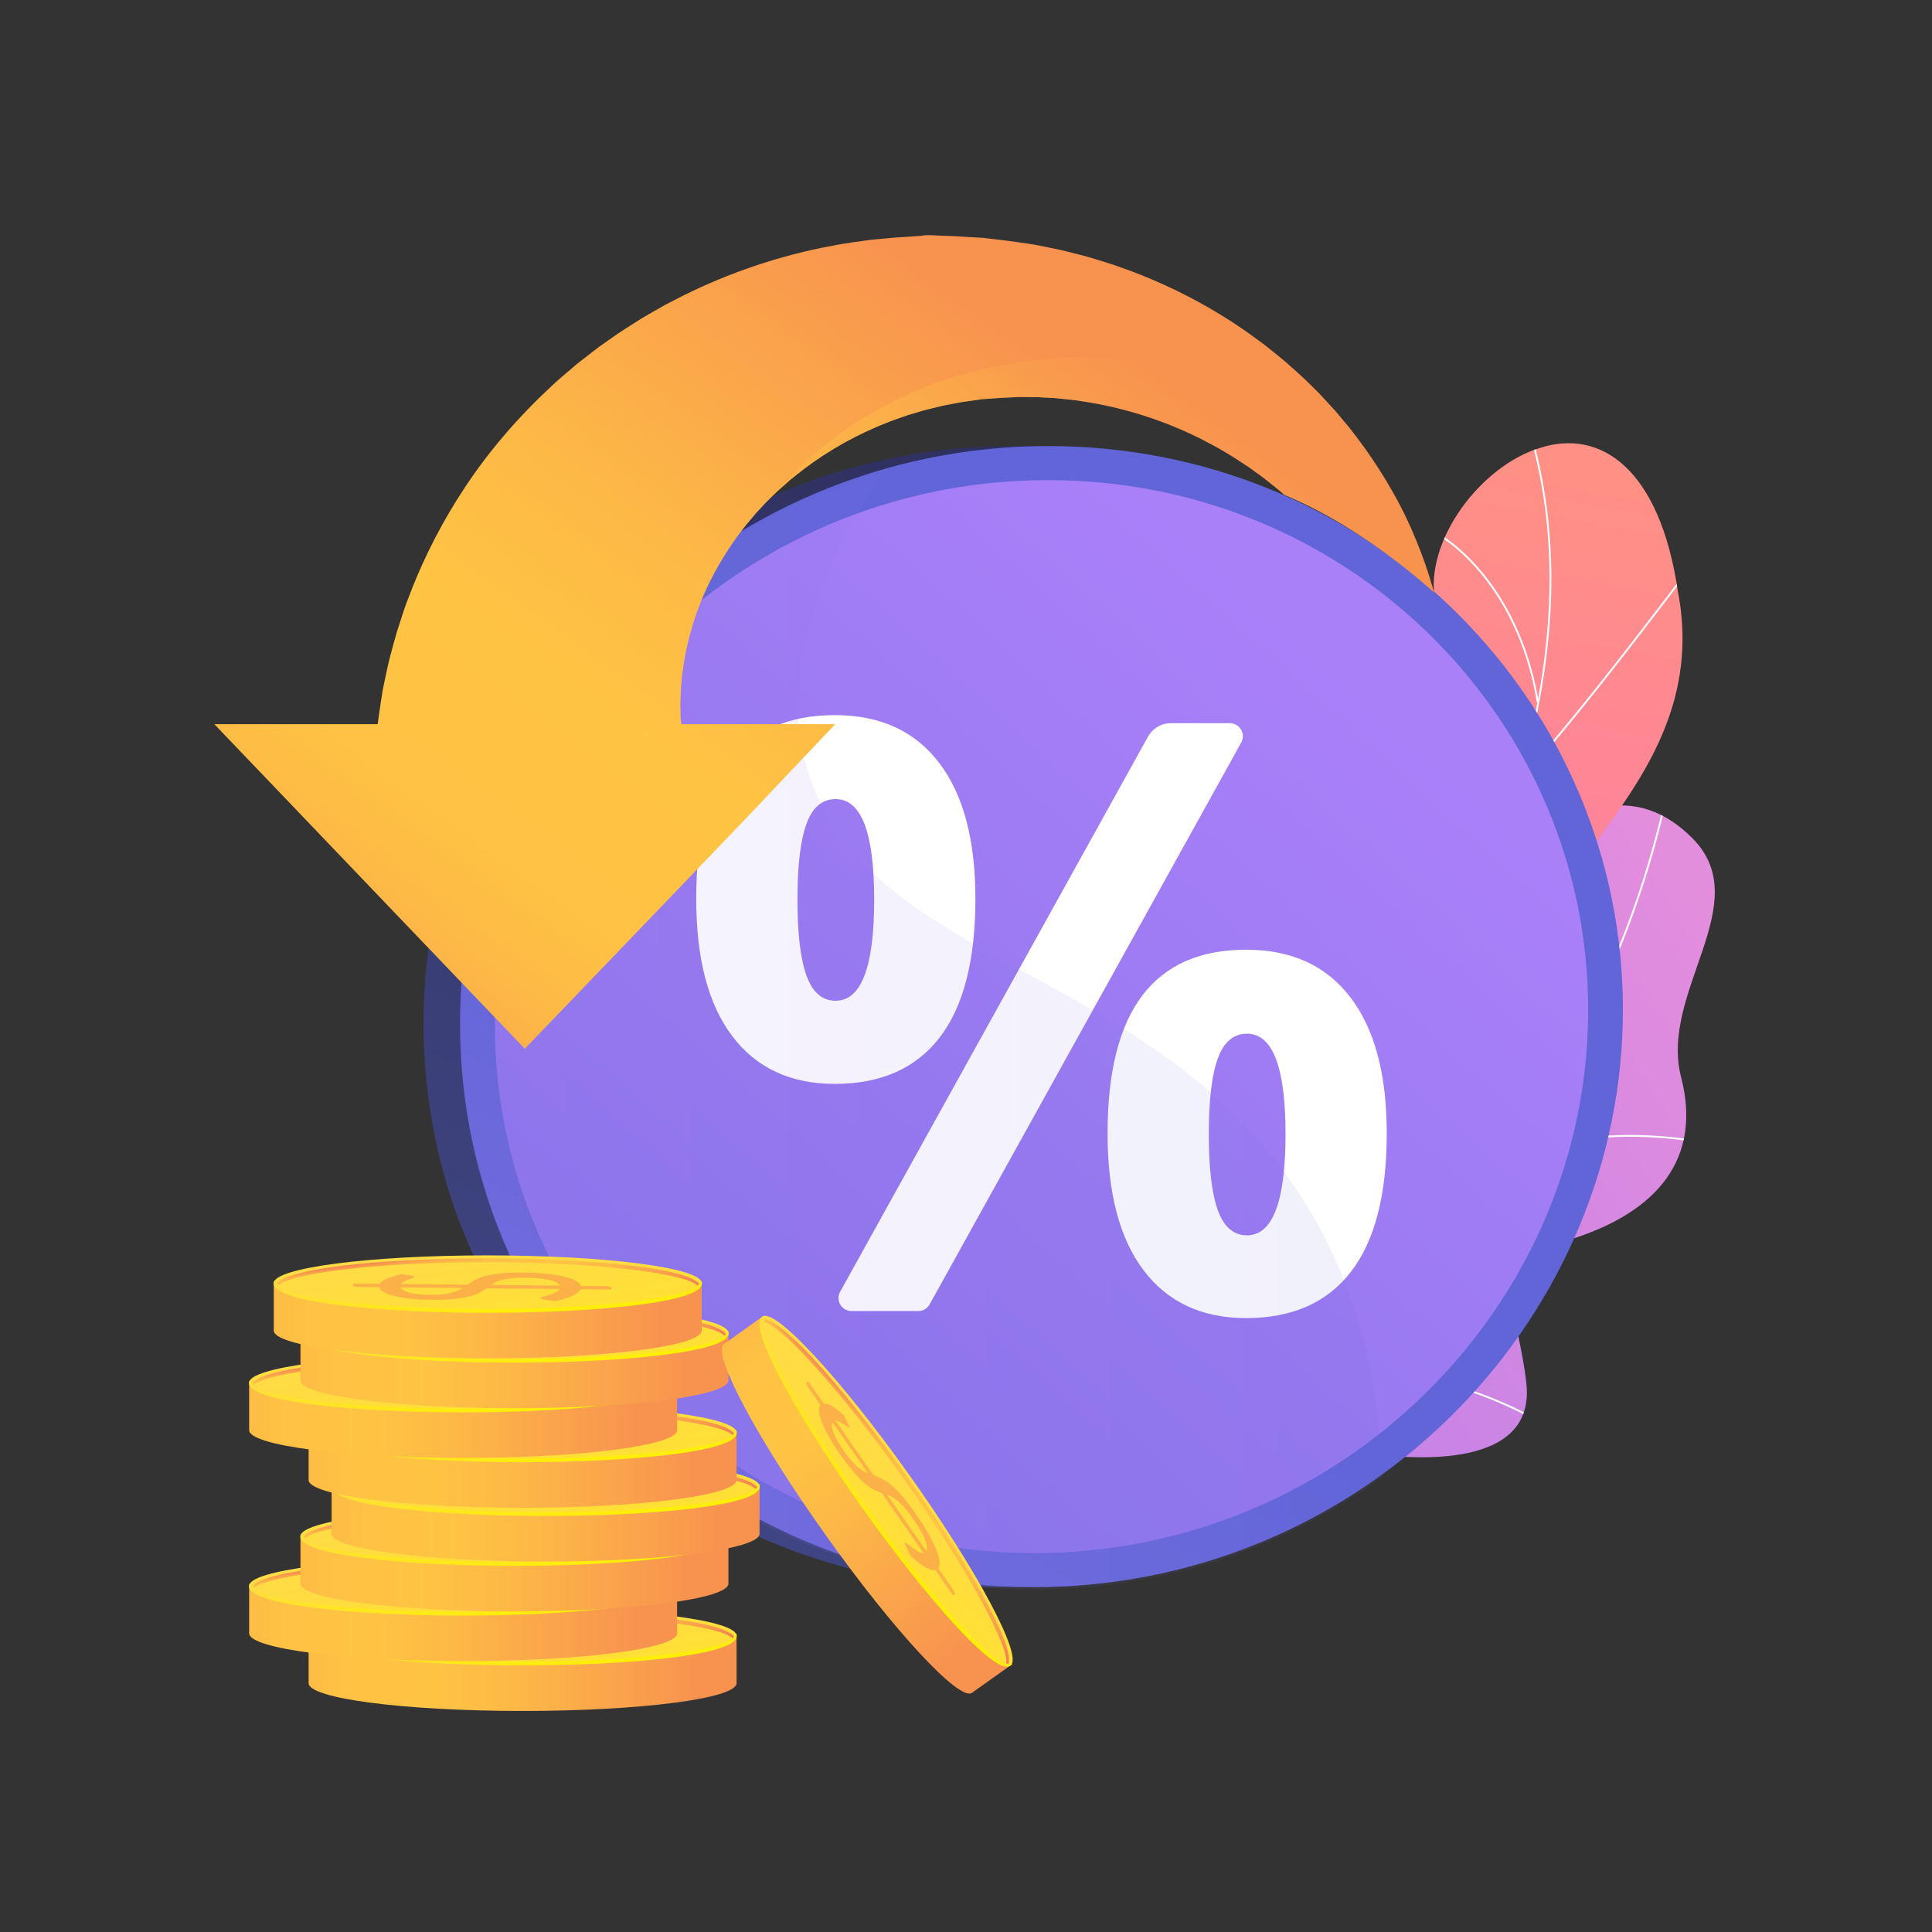<?xml version="1.0" encoding="utf-8"?>
<!-- Generator: Adobe Illustrator 25.0.0, SVG Export Plug-In . SVG Version: 6.00 Build 0)  -->
<svg version="1.1" xmlns="http://www.w3.org/2000/svg" xmlns:xlink="http://www.w3.org/1999/xlink" x="0px" y="0px"
	 viewBox="0 0 3710 3710" style="enable-background:new 0 0 3710 3710;" xml:space="preserve">
<rect x="0" y="0" width="3710" height="3710" fill="#333333" stroke="none"/>
<style type="text/css">
	.st0{fill:url(#SVGID_1_);}
	.st1{clip-path:url(#SVGID_3_);}
	.st2{fill:#FCFDFE;}
	.st3{clip-path:url(#SVGID_5_);fill:url(#SVGID_6_);}
	.st4{clip-path:url(#SVGID_5_);}
	.st5{fill:url(#SVGID_7_);}
	.st6{fill:url(#SVGID_8_);}
	.st7{fill:url(#SVGID_9_);}
	.st8{fill:#FFFFFF;}
	.st9{opacity:0.3;}
	.st10{opacity:0.3;fill:url(#SVGID_10_);}
	.st11{clip-path:url(#SVGID_12_);}
	.st12{fill:url(#SVGID_13_);}
	.st13{opacity:0.4;fill:url(#SVGID_14_);}
	.st14{fill:url(#SVGID_15_);}
	.st15{fill:url(#SVGID_16_);}
	.st16{fill:url(#SVGID_17_);}
	.st17{fill:#FCB048;}
	.st18{fill:url(#SVGID_18_);}
	.st19{fill:url(#SVGID_19_);}
	.st20{fill:url(#SVGID_20_);}
	.st21{fill:url(#SVGID_21_);}
	.st22{fill:url(#SVGID_22_);}
	.st23{fill:url(#SVGID_23_);}
	.st24{fill:url(#SVGID_24_);}
	.st25{fill:url(#SVGID_25_);}
	.st26{fill:url(#SVGID_26_);}
	.st27{fill:url(#SVGID_27_);}
	.st28{fill:url(#SVGID_28_);}
	.st29{fill:url(#SVGID_29_);}
	.st30{fill:url(#SVGID_30_);}
	.st31{fill:url(#SVGID_31_);}
	.st32{fill:url(#SVGID_32_);}
	.st33{fill:url(#SVGID_33_);}
	.st34{fill:url(#SVGID_34_);}
	.st35{fill:url(#SVGID_35_);}
	.st36{fill:url(#SVGID_36_);}
	.st37{fill:url(#SVGID_37_);}
	.st38{fill:url(#SVGID_38_);}
	.st39{fill:url(#SVGID_39_);}
	.st40{fill:url(#SVGID_40_);}
	.st41{fill:url(#SVGID_41_);}
	.st42{fill:url(#SVGID_42_);}
	.st43{fill:url(#SVGID_43_);}
	.st44{fill:url(#SVGID_44_);}
	.st45{fill:url(#SVGID_45_);}
	.st46{fill:url(#SVGID_46_);}
	.st47{fill:url(#SVGID_47_);}
	.st48{fill:url(#SVGID_48_);}
	.st49{fill:url(#SVGID_49_);}
	.st50{fill:url(#SVGID_50_);}
</style>
<g id="Background">
</g>
<g id="Illustration">
	<g>
		<g>
			<g>
				
					<linearGradient id="SVGID_1_" gradientUnits="userSpaceOnUse" x1="-4016.515" y1="-3077.438" x2="-3544.306" y2="-58.67" gradientTransform="matrix(-0.665 -0.747 -0.747 0.665 -1588.9 935.885)">
					<stop  offset="3.597120e-03" style="stop-color:#E38DDD"/>
					<stop  offset="1" style="stop-color:#9571F6"/>
				</linearGradient>
				<path class="st0" d="M2201.23,2897.74c-16.31-5.71-46.76-32.52-51.82-42.78c-33.65-68.28-104.97-192.04-83.72-269.66
					c3.63-13.26,66.25-13.04,77.26-23.58c39.96-9.55,54.42-10.39,87.95-38.13c98.99-81.91-40.26-304.43,180.94-325.55
					c162.02-15.47,279.31,64.01,312.82-175.36s311.43-629.71,525.76-412.5c123,124.66-64.52,294.6-22.24,458.11
					c40.18,155.39-43.89,258.55-211.1,311.36c-167.21,52.82-101.13,134.55-85.95,277.35c18.22,171.53-234.7,147.79-350.54,126.87
					C2487.3,2767.03,2238.41,2787.06,2201.23,2897.74z"/>
				<g>
					<defs>
						<path id="SVGID_2_" d="M2031.99,2556.97c12.54,118.14,20.43,238.87,32.42,357.91c64.98,19.33,141.88,40.49,173.69-37.7
							c44.22-108.71,249.61-110.8,342.72-93.47c115.24,21.45,368.65,44.66,350.31-126.73c-15.27-142.68-81.25-224.55,85.95-277.33
							c167.2-52.79,251.24-155.97,211.09-311.37c-42.25-163.53,145.21-333.38,22.24-458.11
							c-214.28-217.34-492.36,173.38-525.7,412.42c-33.34,239.05-151.39,160.88-312.72,175.21
							c-220.26,19.56-84.47,247.78-180.03,323.77C2157.04,2581.14,2112.8,2558.02,2031.99,2556.97z"/>
					</defs>
					<clipPath id="SVGID_3_">
						<use xlink:href="#SVGID_2_"  style="overflow:visible;"/>
					</clipPath>
					<g class="st1">
						<path class="st2" d="M2108.19,2727.28l-0.86-3.43c275.95-69.05,523.3-220.76,715.31-438.75
							c182.7-207.41,312.88-470.42,376.47-760.61l3.46,0.76c-63.72,290.77-194.18,554.33-377.28,762.19
							C2632.81,2505.97,2384.84,2658.06,2108.19,2727.28z"/>
						<path class="st2" d="M2946.9,2727.38c-133.96-77.65-374.49-129.83-536.11-116.3l-0.3-3.52
							c162.27-13.59,403.69,38.81,538.18,116.77L2946.9,2727.38z"/>
						<path class="st2" d="M2215.67,2699.08l-1.78-3.06c72.93-42.34,121.65-119.92,144.82-230.58
							c16.98-81.14,20.08-177.84,9.22-287.43l3.52-0.35c10.9,109.95,7.78,207.01-9.28,288.5
							C2338.79,2577.85,2289.5,2656.21,2215.67,2699.08z"/>
						<path class="st2" d="M2850.16,2256.92l-1.93-2.96c133.31-86.85,300.56-82.27,417.41-63.13l-0.57,3.49
							C3148.86,2175.28,2982.53,2170.69,2850.16,2256.92z"/>
						<path class="st2" d="M3051.43,1953.35l-3.4-0.98c21.31-73.95,41.42-229.05-63.43-436.97l3.16-1.59
							c35.42,70.24,60.48,144.56,72.46,214.92C3074.01,1809.7,3071.05,1885.27,3051.43,1953.35z"/>
					</g>
				</g>
			</g>
		</g>
		<g>
			<g>
				<defs>
					<path id="SVGID_4_" d="M2649.57,2775.33c-86.93-12.78-173.78-27.57-260.46-44.34c-1.41,1.27-29.9-187.68,59.85-286.78
						c177.49-191.98,57.94-364.27,23.84-466.36c-54.58-143.96-26.6-318.94,131.96-286.16c154.48,28.23,177.91-289.8,151.25-534.8
						c-22.76-119.24,89.75-263.93,202.03-296.99c114.62-36.63,229,38.35,264.05,276.04c53.07,275.2-147.77,441.16-222.15,579.14
						c-73.18,135.45,97.05,245.04-39.96,365.05c-115.25,106.64-260.5,183.29-207.37,317.24
						C2807.2,2529.78,2794.13,2638.05,2649.57,2775.33z"/>
				</defs>
				<clipPath id="SVGID_5_">
					<use xlink:href="#SVGID_4_"  style="overflow:visible;"/>
				</clipPath>
				
					<linearGradient id="SVGID_6_" gradientUnits="userSpaceOnUse" x1="9.834" y1="-1391.018" x2="-614.345" y2="382.966" gradientTransform="matrix(-0.867 -0.498 -0.498 0.867 2274.708 2110.009)">
					<stop  offset="0" style="stop-color:#FF9085"/>
					<stop  offset="1" style="stop-color:#FB6FBB"/>
				</linearGradient>
				<path class="st3" d="M2649.57,2775.33c-86.93-12.78-173.78-27.57-260.46-44.34c-1.41,1.27-29.9-187.68,59.85-286.78
					c177.49-191.98,57.94-364.27,23.84-466.36c-54.03-143.86-25.61-299.63,120.8-301.94c162.39-5.73,191.83-274.52,162.4-519.03
					c-22.76-119.24,89.75-263.93,202.03-296.99c114.62-36.63,229,38.35,264.05,276.04c53.07,275.2-147.77,441.16-222.15,579.14
					c-73.18,135.45,97.05,245.04-39.96,365.05c-115.25,106.64-260.5,183.29-207.37,317.24
					C2807.2,2529.78,2794.13,2638.05,2649.57,2775.33z"/>
				<g class="st4">
					<path class="st2" d="M2533.32,2786.55l-3.53-0.06c-0.02-1.68,83.06-399.24,226.29-786.11
						c19.78-62.65,41.27-125.84,62.06-186.94c55.65-163.62,113.2-332.8,140.52-501.26c30.55-188.29,19.66-357.88-33.28-518.46
						l3.36-1.11c53.12,161.13,64.05,331.26,33.42,520.13c-27.38,168.75-84.97,338.08-140.67,501.83
						c-20.78,61.09-42.27,124.26-62.06,186.95C2615.08,2391.42,2533.54,2784.23,2533.32,2786.55z"/>
					<path class="st2" d="M2922.08,1497.25l-2.63-2.37c96.9-107.67,213.83-260.68,276.65-342.89
						c50.58-66.19,50.84-66.08,52.94-65.77l-0.27,1.75l0.72,1.58c-2.56,1.76-23.75,29.49-50.57,64.59
						C3136.06,1236.38,3019.08,1389.47,2922.08,1497.25z"/>
					<path class="st2" d="M2951.37,1349.56c-20.05-123.4-70.87-204.57-109.96-250.94c-43.18-51.2-82.96-73.53-87.03-74.02
						c0.01,0,0.39,0.04,0.84-0.25l-1.97-2.94c0.89-0.59,1.93-0.45,4.28,0.57c10.73,4.67,50.83,29.75,92.9,82.03
						c52.98,65.85,89.09,150.56,104.43,244.98L2951.37,1349.56z"/>
					<path class="st2" d="M2674.36,2253.48l-3.51-0.42c13.67-114.81-13.09-238.31-79.52-367.07
						c-34.65-67.15-78.84-132.94-131.34-195.53c-3.8-4.54-5.14-6.14-5.57-6.88l3.06-1.77c0.31,0.53,2.47,3.11,5.22,6.38
						c52.67,62.79,97,128.8,131.77,196.18C2661.24,2013.76,2688.12,2137.95,2674.36,2253.48z"/>
					<path class="st2" d="M2713.54,2132.6l-3.01-1.86c104.25-168.42,323.97-180.07,325.87-179.52l1.32,1.66l-1.21,1.74l-0.56-1.66
						l-0.15,1.73c-0.01,0-0.02,0-0.03,0C3032.29,1954.69,2816.11,1966.89,2713.54,2132.6z M3035.37,1951.26l0.57,1.67
						L3035.37,1951.26z"/>
					<path class="st2" d="M2547.83,2721.7l-3.54-0.13c1.84-49.99-16.03-135.2-111.6-257.26c-5.18-6.62-5.18-6.62-5.04-7.61l3.5,0.5
						l-1.75-0.25l1.62-0.67c0.27,0.5,2.21,2.98,4.45,5.84C2531.71,2585.03,2549.69,2671.12,2547.83,2721.7z"/>
					<path class="st2" d="M2569.91,2627.54l-3.4-0.98c11.02-38.03,54.39-112.53,221.04-184.26c2.3-0.99,3.78-1.63,4.31-1.9
						l1.62,3.15c-0.56,0.28-2.11,0.96-4.53,2C2623.63,2516.71,2580.76,2590.11,2569.91,2627.54z"/>
				</g>
			</g>
		</g>
		<g>
			<g>
				<linearGradient id="SVGID_7_" gradientUnits="userSpaceOnUse" x1="1143.519" y1="3453.602" x2="2827.547" y2="234.337">
					<stop  offset="0" style="stop-color:#444B8C"/>
					<stop  offset="0.996" style="stop-color:#26264F"/>
				</linearGradient>
				<path class="st5" d="M3046.27,1938.69c0,584.66-473.78,1080.28-1078.24,1107.91c-627.78,28.7-1154.76-454.81-1154.76-1080.96
					S1340.25,843.26,1968.03,856.81C2572.49,869.85,3046.27,1354.03,3046.27,1938.69z"/>
				<linearGradient id="SVGID_8_" gradientUnits="userSpaceOnUse" x1="112.518" y1="5558.688" x2="1796.546" y2="2339.423">
					<stop  offset="0" style="stop-color:#AA80F9"/>
					<stop  offset="0.996" style="stop-color:#6165D7"/>
				</linearGradient>
				<path class="st6" d="M3116.46,1938.69c0,584.66-473.78,1080.28-1078.24,1107.91c-627.78,28.7-1154.76-454.81-1154.76-1080.96
					S1410.44,843.26,2038.22,856.81C2642.68,869.85,3116.46,1354.03,3116.46,1938.69z"/>
				<linearGradient id="SVGID_9_" gradientUnits="userSpaceOnUse" x1="2591.889" y1="1296.295" x2="-339.274" y2="4538.832">
					<stop  offset="0" style="stop-color:#AA80F9"/>
					<stop  offset="0.996" style="stop-color:#6165D7"/>
				</linearGradient>
				<path class="st7" d="M3049.74,1939.49c0,550.88-446.9,1016.99-1015.95,1041.86c-589.67,25.77-1083.6-428.96-1083.6-1016.52
					s493.94-1054.22,1083.6-1042.68C2602.84,933.29,3049.74,1388.61,3049.74,1939.49z"/>
				<g>
					<path class="st8" d="M1804.41,1992.28c45.76-59.4,68.65-148.23,68.65-266.52c0-113.13-23.27-200.18-69.81-261.12
						c-46.55-60.94-113.28-91.41-200.18-91.41c-177.42,0-266.13,117.52-266.13,352.53c0,115.2,23.14,203.26,69.42,264.2
						c46.29,60.94,111.85,91.41,196.7,91.41C1691.52,2081.38,1758.64,2051.68,1804.41,1992.28z M1604.62,1921.7
						c-25.72,0-44.36-16.07-55.92-48.21c-11.57-32.13-17.36-80.86-17.36-146.18c0-65.3,5.79-113.78,17.36-145.41
						c11.57-31.63,30.2-47.44,55.92-47.44c49.37,0,74.06,64.29,74.06,192.85C1678.68,1856.9,1653.99,1921.7,1604.62,1921.7z"/>
					<path class="st8" d="M2593.16,1915.14c-46.55-60.94-113.27-91.41-200.18-91.41c-177.42,0-266.13,117.52-266.13,352.53
						c0,114.68,23.15,202.49,69.43,263.43c46.28,60.94,111.85,91.41,196.7,91.41c88.45,0,155.56-29.7,201.33-89.1
						c45.76-59.4,68.66-147.97,68.66-265.74C2662.97,2063.13,2639.7,1976.08,2593.16,1915.14z M2394.53,2372.19
						c-25.72,0-44.36-16.07-55.93-48.21c-11.57-32.13-17.36-80.86-17.36-146.18c0-65.3,5.79-113.78,17.36-145.41
						c11.57-31.63,30.21-47.44,55.93-47.44c49.37,0,74.05,64.29,74.05,192.85C2468.58,2307.4,2443.9,2372.19,2394.53,2372.19z"/>
					<path class="st8" d="M2383.26,1401.19c-4.41-7.49-12.45-12.42-21.14-12.42h-114.38c-17.95,0-34.49,10.07-43.2,25.77
						l-591.27,1066.06c-4.22,7.6-4.1,17.12,0.31,24.61c4.41,7.49,12.45,12.34,21.14,12.34h129.02c8.92,0,17.13-5.01,21.46-12.8
						l598.38-1078.95C2387.79,1418.2,2387.67,1408.68,2383.26,1401.19z"/>
				</g>
				<g class="st9">
					<linearGradient id="SVGID_10_" gradientUnits="userSpaceOnUse" x1="883.462" y1="1978.753" x2="2654.811" y2="1978.753">
						<stop  offset="0" style="stop-color:#AA80F9"/>
						<stop  offset="0.996" style="stop-color:#6165D7"/>
					</linearGradient>
					<path class="st10" d="M1551.67,1481.66c-37.12-121-35.42-304.77,145.61-576.28c-466.99,134.53-813.82,558.01-813.82,1064.58
						c0,626.15,526.98,1109.65,1154.76,1080.96c231.48-10.58,443.41-89.59,616.59-214.96c-5.37-166.99-41.7-349.78-143.86-518.38
						C2230.03,1853.98,1668.15,1861.28,1551.67,1481.66z"/>
				</g>
			</g>
			<g>
				<defs>
					<path id="SVGID_11_" d="M1849.59,426.7c-1051.7,0-1170.71,898.38-1170.71,898.38H377.24v81.64l592.96,815.5l724.54-946.67
						h-285.38l403.84-473.38c0,0,464.1,82.93,624.29,136.73c207.01,76.32,369.81,249.52,369.81,249.52S2645.64,426.7,1849.59,426.7z
						"/>
				</defs>
				<clipPath id="SVGID_12_">
					<use xlink:href="#SVGID_11_"  style="overflow:visible;"/>
				</clipPath>
				<g class="st11">
					<linearGradient id="SVGID_13_" gradientUnits="userSpaceOnUse" x1="1086.751" y1="2071.61" x2="2224.01" y2="512.995">
						<stop  offset="0" style="stop-color:#FCB148"/>
						<stop  offset="0.052" style="stop-color:#FDBA46"/>
						<stop  offset="0.142" style="stop-color:#FFC244"/>
						<stop  offset="0.318" style="stop-color:#FFC444"/>
						<stop  offset="0.485" style="stop-color:#FDB946"/>
						<stop  offset="0.775" style="stop-color:#F99C4D"/>
						<stop  offset="0.866" style="stop-color:#F8924F"/>
						<stop  offset="1" style="stop-color:#F8924F"/>
					</linearGradient>
					<path class="st12" d="M2785.09,1347.01v3.41c-31.38-40.8-87.59-97.48-121.25-130.31c-0.63-1.45-1.68-2.9-2.31-4.35
						c-18.78-42.9-44.12-89.33-77.2-135.68c-32.86-46.48-74.62-92.23-123.3-134.36c-5.83-5.46-12.57-10.29-18.8-15.45
						c-3.18-2.52-6.39-5.12-9.62-7.64l-4.72-3.84c-1.66-1.28-3.37-2.43-5.03-3.67c-6.68-4.82-13.36-9.69-20.09-14.6l-5.02-3.67
						l-5.29-3.41c-3.5-2.3-6.99-4.61-10.49-6.87c-13.8-9.52-28.69-17.76-43.21-26.46c-7.4-4.23-15.15-8.11-22.68-12.12
						c-3.72-2.01-7.53-4.06-11.34-6.02c-3.9-1.84-7.84-3.71-11.7-5.55c-62.22-29.92-130.09-51.56-199.7-63.47
						c-8.7-1.37-17.39-2.73-26.18-4.1c-8.74-1.15-17.62-1.88-26.31-2.86l-13.18-1.41l-13.22-0.68l-13.22-0.77
						c-4.39-0.21-8.74-0.64-13.18-0.55c-8.79-0.04-17.57-0.13-26.4-0.17c-2.15,0-4.48-0.13-6.5,0l-5.87,0.3l-11.74,0.6l-11.66,0.55
						c-1.03,0.04-1.75,0.04-3.09,0.13l-11.97,0.85l-16,1.07l-11.97,0.85l-2.02,0.13l-0.72,0.04c0,0.04-4.17,0,2.83,0.13l-25.87,3.63
						c-4.26,0.64-8.56,1.02-12.82,1.92l-12.68,2.43l-12.69,2.39l-6.32,1.2c-2.11,0.38-4.17,0.98-6.23,1.45
						c-8.29,2.01-16.58,3.97-24.83,6.02c-4.17,0.85-8.2,2.22-12.24,3.37l-12.1,3.63l-12.1,3.46l-11.83,4.14
						c-7.89,2.82-15.78,5.29-23.44,8.28c-7.62,3.07-15.28,6.15-22.86,9.26c-60.29,25.52-114.49,58.52-160.61,96.2l-8.7,6.91
						l-8.25,7.38c-5.47,4.87-11.12,9.52-16.32,14.51c-0.22,0.17-0.4,0.43-0.63,0.6c-10.13,9.99-20.4,19.38-29.5,29.71
						c-2.42,2.52-4.8,5.08-7.13,7.64l-3.59,3.76l-3.32,4.01c-4.44,5.21-8.83,10.46-13.22,15.62c-1.08,1.28-2.24,2.52-3.32,3.84
						l-3,4.01c-2.06,2.69-4.08,5.38-6.1,7.98c-3.94,5.38-8.25,10.33-11.79,15.88c-29.94,42.68-52.76,85.36-68.27,126.08
						c-15.65,40.63-24.92,78.75-30.26,112.42c-0.58,4.23-1.17,8.37-1.75,12.46c-0.49,4.05-1.34,8.02-1.52,11.99
						c-0.67,7.94-1.35,15.49-2.02,22.71c-0.45,7.34-0.45,14.38-0.76,21c-0.13,3.33-0.36,6.57-0.4,9.69c0.13,3.2,0.22,6.32,0.27,9.3
						c0.09,6.02,0.18,11.69,0.27,16.99c-0.04,1.49,0.23,2.26,0.32,3.29c0.13,0.98,0.27,1.96,0.4,2.9c0.18,1.88,0.45,1.62,0.63,3.33
						c0.13,1.45,0.31,2.13,0.45,2.13h295.09l-179.3,189.29l-416.84,434.07l-596.19-623.36h313.47c0.45,0,0.94-5.12,1.43-9.13
						c1.21-8.66,2.51-17.12,3.94-27.4c0.81-5.12,1.52-9.9,2.38-15.41c0.45-2.69,0.85-5.25,1.3-8.07c0.4-2.77,0.81-5.76,1.39-8.19
						c2.2-10.33,4.48-21.21,6.9-32.82c1.3-5.76,2.56-11.65,3.9-17.71c1.44-6.06,3.14-12.21,4.84-18.52
						c3.41-12.59,6.72-25.82,10.85-39.44c4.39-13.53,8.97-27.57,13.67-42.17c2.29-7.34,5.29-14.55,8.07-22.02
						c2.82-7.34,5.74-14.9,8.7-22.58c24.34-60.82,57.56-127.06,101.98-193.65c44.24-66.63,100.59-133,167.47-194.54
						c8.11-7.9,17.08-15.11,25.73-22.66c4.39-3.71,8.74-7.47,13.13-11.23l6.68-5.63l6.81-5.38c9.19-7.13,18.47-14.34,27.7-21.55
						l6.99-5.38l7.26-5.12c4.89-3.46,9.73-6.87,14.61-10.29c19.14-13.96,39.72-26.55,60.16-39.52c10.31-6.32,20.98-12.21,31.6-18.31
						c5.24-2.99,10.58-5.98,15.91-9.05c5.47-2.82,10.94-5.63,16.4-8.45c87.23-45.5,183.61-80.03,283.66-100.69
						c12.51-2.35,25.1-4.74,37.65-7.09c12.55-2.22,25.33-3.76,37.97-5.59l19.01-2.56l19.14-1.79l19.09-1.75
						c6.37-0.55,12.69-1.24,19.1-1.45c12.73-0.55,25.51-2.01,38.28-2.56c3.14-0.13,6.36-1.28,9.55-1.28h9.59l19.05,1.02l19.05,0.6
						c6.36,0,12.73,0.81,19.05,1.11l37.88,2.18c8.61,0.13,2.96,0.21,5.15,0.26l0.98,0.13l2.02,0.21l3.94,0.51l7.98,0.94l15.87,1.88
						l7.98,0.94l3.94,0.47l4.89,0.64l20.08,2.82l20.08,2.9l9.95,1.49c3.27,0.51,6.19,1.2,9.32,1.79
						c12.24,2.48,24.47,4.99,36.71,7.43c6.1,1.15,12.1,2.82,18.11,4.31l18.07,4.57l17.93,4.57l17.71,5.34
						c11.74,3.63,23.53,7.04,35.05,10.97c11.52,4.1,22.95,8.2,34.38,12.29c90.69,34.32,173.43,80.11,244.57,133.42
						c4.48,3.29,8.92,6.62,13.36,9.9c4.35,3.41,8.61,6.87,12.87,10.37c8.52,6.91,17.08,13.57,25.28,20.66
						c16.18,14.47,32.32,28.34,47.07,43.36c3.76,3.67,7.44,7.38,11.21,11.01l5.51,5.46l5.29,5.68c7.04,7.6,13.98,15.15,20.84,22.62
						l5.15,5.63l4.93,5.8c3.18,3.88,6.45,7.73,9.64,11.57c6.36,7.73,13.05,15.07,18.78,23.05c32.5,41.78,60.02,84.12,82.79,125.87
						c11.12,20.27,21.02,40.46,29.77,60.39c27.03,60.86,44.38,118.78,55.31,170.38c1.21,6.49,2.51,12.85,3.72,19.12
						c1.16,6.23,2.55,12.33,3.32,18.44c1.7,12.16,3.41,23.82,4.98,35.04c1.35,11.27,2.06,22.11,3.05,32.4
						c0.4,5.12,0.94,10.12,1.25,15.07c0.18,4.87,1.26,9.65,1.48,14.34C2783.52,1329.85,2785.09,1338.78,2785.09,1347.01z"/>
					<linearGradient id="SVGID_14_" gradientUnits="userSpaceOnUse" x1="2010.978" y1="1322.234" x2="2431.381" y2="746.071">
						<stop  offset="0" style="stop-color:#FCB148"/>
						<stop  offset="0.052" style="stop-color:#FDBA46"/>
						<stop  offset="0.142" style="stop-color:#FFC244"/>
						<stop  offset="0.318" style="stop-color:#FFC444"/>
						<stop  offset="0.485" style="stop-color:#FDB946"/>
						<stop  offset="0.775" style="stop-color:#F99C4D"/>
						<stop  offset="0.866" style="stop-color:#F8924F"/>
						<stop  offset="1" style="stop-color:#F8924F"/>
					</linearGradient>
					<path class="st13" d="M2785.09,1347.01v3.41c-31.38-40.8-87.59-97.48-121.25-130.31c-0.63-1.45-1.68-2.9-2.31-4.35
						c-18.78-42.9-44.12-89.33-77.2-135.68c-32.86-46.48-74.62-92.23-123.3-134.36c-5.83-5.46-12.57-10.29-18.8-15.45
						c-3.18-2.52-6.39-5.12-9.62-7.64l-4.72-3.84c-1.66-1.28-3.37-2.43-5.03-3.67c-6.68-4.82-13.36-9.69-20.09-14.6l-5.02-3.67
						l-5.29-3.41c-3.5-2.3-6.99-4.61-10.49-6.87c-13.8-9.52-28.69-17.76-43.21-26.46c-7.4-4.23-15.15-8.11-22.68-12.12
						c-3.72-2.01-7.53-4.06-11.34-6.02c-3.9-1.84-7.84-3.71-11.7-5.55c-62.22-29.92-130.09-51.56-199.7-63.47
						c-8.7-1.37-17.39-2.73-26.18-4.1c-8.74-1.15-17.62-1.88-26.31-2.86l-13.18-1.41l-13.22-0.68l-13.22-0.77
						c-4.39-0.21-8.74-0.64-13.18-0.55c-8.79-0.04-17.57-0.13-26.4-0.17c-2.15,0-4.48-0.13-6.5,0l-5.87,0.3l-11.74,0.6l-11.66,0.55
						c-1.03,0.04-1.75,0.04-3.09,0.13l-11.97,0.85l-16,1.07l-11.97,0.85l-2.02,0.13l-0.72,0.04c0,0.04-4.17,0,2.83,0.13l-25.87,3.63
						c-4.26,0.64-8.56,1.02-12.82,1.92l-12.68,2.43l-12.69,2.39l-6.32,1.2c-2.11,0.38-4.17,0.98-6.23,1.45
						c-8.29,2.01-16.58,3.97-24.83,6.02c-4.17,0.85-8.2,2.22-12.24,3.37l-12.1,3.63l-12.1,3.46l-11.83,4.14
						c-7.89,2.82-15.78,5.29-23.44,8.28c-7.62,3.07-15.28,6.15-22.86,9.26c-60.29,25.52-114.49,58.52-160.61,96.2l-8.7,6.91
						l-8.25,7.38c-5.47,4.87-11.12,9.52-16.32,14.51c-0.22,0.17-0.4,0.43-0.63,0.6c132.46-156.17,347.04-257.63,589.19-257.63
						c248.11,0,467.27,106.49,598.79,269.15c11.12,20.27,21.02,40.46,29.77,60.39c27.03,60.86,44.38,118.78,55.31,170.38
						c1.21,6.49,2.51,12.85,3.72,19.12c1.16,6.23,2.55,12.33,3.32,18.44c1.7,12.16,3.41,23.82,4.98,35.04
						c1.35,11.27,2.06,22.11,3.05,32.4c0.4,5.12,0.94,10.12,1.25,15.07c0.18,4.87,1.26,9.65,1.48,14.34
						C2783.52,1329.85,2785.09,1338.78,2785.09,1347.01z"/>
				</g>
			</g>
		</g>
		<g>
			<g>
				<linearGradient id="SVGID_15_" gradientUnits="userSpaceOnUse" x1="522.402" y1="3213.306" x2="1467.787" y2="3213.306">
					<stop  offset="0" style="stop-color:#FCB148"/>
					<stop  offset="0.052" style="stop-color:#FDBA46"/>
					<stop  offset="0.142" style="stop-color:#FFC244"/>
					<stop  offset="0.318" style="stop-color:#FFC444"/>
					<stop  offset="0.485" style="stop-color:#FDB946"/>
					<stop  offset="0.775" style="stop-color:#F99C4D"/>
					<stop  offset="0.866" style="stop-color:#F8924F"/>
					<stop  offset="1" style="stop-color:#F8924F"/>
				</linearGradient>
				<path class="st14" d="M592.65,3141.08v91.13c0,29.45,183.96,53.32,410.88,53.32s410.88-23.87,410.88-53.32v-91.13H592.65z"/>
				<linearGradient id="SVGID_16_" gradientUnits="userSpaceOnUse" x1="999.44" y1="3106.812" x2="1049.279" y2="3524.042">
					<stop  offset="0" style="stop-color:#FFDB44"/>
					<stop  offset="1" style="stop-color:#FEEF06"/>
				</linearGradient>
				<path class="st15" d="M1414.41,3141.08c0,29.45-183.96,53.32-410.88,53.32s-410.88-23.87-410.88-53.32
					c0-29.45,183.96-53.32,410.88-53.32S1414.41,3111.63,1414.41,3141.08z"/>
				<linearGradient id="SVGID_17_" gradientUnits="userSpaceOnUse" x1="997.273" y1="3088.205" x2="1012.579" y2="3216.344">
					<stop  offset="0" style="stop-color:#FFDB44"/>
					<stop  offset="1" style="stop-color:#FEEF06"/>
				</linearGradient>
				<path class="st16" d="M1003.53,3198.08c-200.97,0-411.12-19.2-411.12-56.22c0-2.03,0.73-5.61,2.76-5.61
					c2.03,0,1.16,2.8,1.16,4.83c0,23.48,167.23,49.64,407.2,49.64c239.97,0,407.2-26.16,407.2-49.64c0-2.03,0.35-3.94,2.38-3.94
					s1.54,2.71,1.54,4.75C1414.65,3178.91,1204.5,3198.08,1003.53,3198.08z"/>
				<g>
					<path class="st17" d="M964.71,3144.05c4.03-2.79,8.32-5.54,12.91-8.26c4.55-2.71,10.47-5.17,17.65-7.36
						c7.22-2.19,16.25-3.97,27.08-5.36c10.84-1.38,24.39-2.11,40.57-2.19c15.88-0.08,30.77,0.43,44.72,1.51
						c13.91,1.08,26.18,2.71,36.78,4.87c10.55,2.16,19.17,4.83,25.82,8.01c6.6,3.19,10.53,6.83,11.8,10.94l46.26,0.47
						c3.36,0.02,6.33,0.29,8.87,0.82c2.58,0.53,3.84,1.19,3.84,2l0.02,3.81l-59.48-0.57c-2.09,4.67-7.4,8.93-15.95,12.8
						c-8.5,3.88-19.37,7.23-32.61,10.06l-21.66-3.01c-1.94-0.3-3.53-0.67-4.78-1.13c-1.25-0.45-1.85-0.95-1.86-1.49
						c0-0.73,1.67-1.57,5.02-2.51c3.35-0.94,7.13-2.11,11.34-3.49c4.21-1.38,8.34-3.02,12.41-4.91c4.04-1.88,6.74-4.14,8.14-6.76
						l-140.39-1.39c-3.69,2.71-7.85,5.38-12.4,8c-4.59,2.62-10.65,4.98-18.21,7.07c-7.56,2.1-16.98,3.79-28.25,5.1
						c-11.31,1.3-25.47,2-42.59,2.08c-12.87,0.06-25.39-0.43-37.66-1.46c-12.27-1.04-23.17-2.59-32.69-4.66
						c-9.52-2.07-17.32-4.63-23.45-7.68c-6.08-3.05-9.5-6.55-10.21-10.51l-38.09-0.39c-3.36-0.02-6.33-0.28-9-0.79
						c-2.63-0.51-3.97-1.18-3.97-2.03l-0.02-3.81l52.07,0.5c2.3-4.01,7.02-7.51,14.24-10.49c7.21-2.98,16.02-5.63,26.43-7.95
						l17.44,2.4c5.3,0.74,7.93,1.61,7.93,2.61c0,0.54-1.07,1.21-3.26,2.01c-2.23,0.8-4.81,1.76-7.82,2.87
						c-2.96,1.11-5.88,2.42-8.67,3.91c-2.83,1.49-4.93,3.19-6.34,5.08L964.71,3144.05z M836.23,3149.24
						c1.05,2.5,3.38,4.65,6.92,6.46c3.54,1.81,7.93,3.3,13.23,4.47c5.3,1.17,11.24,2.02,17.83,2.57c6.63,0.55,13.56,0.8,20.79,0.77
						c8.43-0.04,15.79-0.41,22.07-1.09c6.24-0.69,11.74-1.62,16.51-2.8c4.73-1.18,8.9-2.54,12.42-4.1c3.52-1.56,6.65-3.25,9.49-5.07
						L836.23,3149.24z M1141.84,3145.83c-1.04-2.53-3.6-4.75-7.56-6.66c-3.97-1.9-9.06-3.51-15.22-4.8
						c-6.16-1.3-13.35-2.26-21.58-2.9c-8.18-0.63-17.22-0.93-27.12-0.88c-8.78,0.04-16.39,0.44-22.72,1.18
						c-6.32,0.74-11.83,1.74-16.51,3c-4.64,1.25-8.64,2.71-11.86,4.38c-3.26,1.67-6.31,3.46-9.1,5.36L1141.84,3145.83z"/>
				</g>
				
					<linearGradient id="SVGID_18_" gradientUnits="userSpaceOnUse" x1="657.587" y1="924.929" x2="672.84" y2="1052.613" gradientTransform="matrix(-1 0 0 -1 1669.249 4127.839)">
					<stop  offset="3.597120e-03" style="stop-color:#F36F56"/>
					<stop  offset="0.306" style="stop-color:#F99C4C"/>
					<stop  offset="0.545" style="stop-color:#FDB946"/>
					<stop  offset="0.682" style="stop-color:#FFC444"/>
					<stop  offset="0.804" style="stop-color:#FFC244"/>
					<stop  offset="0.867" style="stop-color:#FEBA46"/>
					<stop  offset="0.916" style="stop-color:#FCAD49"/>
					<stop  offset="0.958" style="stop-color:#F99A4D"/>
					<stop  offset="0.996" style="stop-color:#F58152"/>
					<stop  offset="1" style="stop-color:#F57E53"/>
				</linearGradient>
				<path class="st18" d="M1003.59,3093.53c-183.2,0-373.96,16.12-404.47,47.33c1.19,1.1,2.3,2.27,3.33,3.51
					c25.72-21.67,183.23-43.48,401.14-43.48c223.5,0,383.54,22.95,402.92,45.15c0.95-1.22,1.97-2.38,3.07-3.48
					C1384.38,3110.25,1190.05,3093.53,1003.59,3093.53z"/>
			</g>
			<g>
				<linearGradient id="SVGID_19_" gradientUnits="userSpaceOnUse" x1="408.181" y1="3117.579" x2="1353.565" y2="3117.579">
					<stop  offset="0" style="stop-color:#FCB148"/>
					<stop  offset="0.052" style="stop-color:#FDBA46"/>
					<stop  offset="0.142" style="stop-color:#FFC244"/>
					<stop  offset="0.318" style="stop-color:#FFC444"/>
					<stop  offset="0.485" style="stop-color:#FDB946"/>
					<stop  offset="0.775" style="stop-color:#F99C4D"/>
					<stop  offset="0.866" style="stop-color:#F8924F"/>
					<stop  offset="1" style="stop-color:#F8924F"/>
				</linearGradient>
				<path class="st19" d="M478.43,3045.35v91.13c0,29.45,183.96,53.32,410.88,53.32c226.92,0,410.88-23.87,410.88-53.32v-91.13
					H478.43z"/>
				<linearGradient id="SVGID_20_" gradientUnits="userSpaceOnUse" x1="885.217" y1="3011.086" x2="935.057" y2="3428.316">
					<stop  offset="0" style="stop-color:#FFDB44"/>
					<stop  offset="1" style="stop-color:#FEEF06"/>
				</linearGradient>
				<path class="st20" d="M1300.19,3045.35c0,29.45-183.96,53.32-410.88,53.32c-226.92,0-410.88-23.87-410.88-53.32
					c0-29.45,183.96-53.32,410.88-53.32C1116.23,2992.03,1300.19,3015.9,1300.19,3045.35z"/>
				<linearGradient id="SVGID_21_" gradientUnits="userSpaceOnUse" x1="883.05" y1="2992.479" x2="898.357" y2="3120.617">
					<stop  offset="0" style="stop-color:#FFDB44"/>
					<stop  offset="1" style="stop-color:#FEEF06"/>
				</linearGradient>
				<path class="st21" d="M889.31,3102.35c-200.97,0-411.12-19.2-411.12-56.22c0-2.03,0.73-5.61,2.76-5.61
					c2.03,0,1.16,2.79,1.16,4.83c0,23.48,167.23,49.64,407.2,49.64s407.2-26.16,407.2-49.64c0-2.03,0.35-3.94,2.38-3.94
					c2.03,0,1.54,2.71,1.54,4.75C1300.43,3083.18,1090.28,3102.35,889.31,3102.35z"/>
				<g>
					<path class="st17" d="M850.48,3048.32c4.03-2.79,8.32-5.54,12.91-8.26c4.55-2.71,10.47-5.17,17.65-7.36
						c7.22-2.19,16.25-3.97,27.09-5.36c10.84-1.38,24.39-2.11,40.57-2.19c15.88-0.08,30.77,0.43,44.72,1.51
						c13.91,1.08,26.18,2.71,36.78,4.87c10.55,2.16,19.17,4.83,25.82,8.01c6.6,3.19,10.53,6.83,11.8,10.94l46.26,0.47
						c3.36,0.02,6.33,0.29,8.87,0.82c2.59,0.53,3.84,1.19,3.84,2l0.02,3.81l-59.48-0.57c-2.09,4.67-7.4,8.93-15.95,12.8
						c-8.5,3.87-19.37,7.22-32.61,10.06l-21.66-3.01c-1.94-0.3-3.53-0.67-4.78-1.13c-1.25-0.45-1.86-0.95-1.86-1.49
						c0-0.73,1.67-1.57,5.02-2.5c3.35-0.94,7.13-2.11,11.34-3.49c4.21-1.38,8.33-3.02,12.41-4.91c4.04-1.89,6.74-4.14,8.14-6.76
						l-140.38-1.39c-3.69,2.71-7.85,5.38-12.4,8c-4.59,2.62-10.65,4.98-18.21,7.07c-7.56,2.09-16.98,3.79-28.25,5.1
						c-11.31,1.3-25.47,2-42.59,2.08c-12.87,0.06-25.39-0.42-37.66-1.46c-12.27-1.04-23.16-2.59-32.69-4.66
						c-9.52-2.07-17.32-4.63-23.45-7.68c-6.08-3.05-9.5-6.55-10.21-10.51l-38.09-0.39c-3.36-0.02-6.33-0.28-9-0.79
						c-2.63-0.51-3.96-1.18-3.97-2.03l-0.02-3.81l52.08,0.5c2.3-4.01,7.02-7.51,14.24-10.49c7.21-2.98,16.02-5.63,26.43-7.95
						l17.44,2.39c5.3,0.74,7.93,1.61,7.93,2.61c0,0.54-1.07,1.21-3.26,2.01c-2.23,0.8-4.81,1.76-7.82,2.87
						c-2.96,1.11-5.88,2.42-8.67,3.91c-2.83,1.49-4.93,3.18-6.34,5.08L850.48,3048.32z M722.01,3053.52
						c1.05,2.5,3.38,4.65,6.92,6.46c3.54,1.81,7.93,3.3,13.23,4.47c5.3,1.17,11.24,2.02,17.83,2.57c6.63,0.54,13.56,0.8,20.79,0.77
						c8.43-0.04,15.79-0.41,22.07-1.09c6.24-0.69,11.74-1.62,16.51-2.79c4.73-1.18,8.89-2.54,12.42-4.1
						c3.52-1.56,6.65-3.25,9.49-5.07L722.01,3053.52z M1027.62,3050.11c-1.05-2.53-3.6-4.75-7.56-6.66
						c-3.97-1.9-9.05-3.51-15.22-4.8c-6.16-1.3-13.35-2.26-21.57-2.89c-8.18-0.63-17.22-0.93-27.12-0.88
						c-8.78,0.04-16.39,0.44-22.72,1.18c-6.32,0.75-11.83,1.74-16.51,3c-4.64,1.25-8.64,2.71-11.86,4.38
						c-3.26,1.67-6.31,3.45-9.1,5.36L1027.62,3050.11z"/>
				</g>
				
					<linearGradient id="SVGID_22_" gradientUnits="userSpaceOnUse" x1="771.81" y1="1020.655" x2="787.062" y2="1148.34" gradientTransform="matrix(-1 0 0 -1 1669.249 4127.839)">
					<stop  offset="3.597120e-03" style="stop-color:#F36F56"/>
					<stop  offset="0.306" style="stop-color:#F99C4C"/>
					<stop  offset="0.545" style="stop-color:#FDB946"/>
					<stop  offset="0.682" style="stop-color:#FFC444"/>
					<stop  offset="0.804" style="stop-color:#FFC244"/>
					<stop  offset="0.867" style="stop-color:#FEBA46"/>
					<stop  offset="0.916" style="stop-color:#FCAD49"/>
					<stop  offset="0.958" style="stop-color:#F99A4D"/>
					<stop  offset="0.996" style="stop-color:#F58152"/>
					<stop  offset="1" style="stop-color:#F57E53"/>
				</linearGradient>
				<path class="st22" d="M889.37,2997.8c-183.2,0-373.96,16.12-404.47,47.33c1.19,1.1,2.3,2.28,3.33,3.51
					c25.72-21.67,183.23-43.48,401.14-43.48c223.5,0,383.54,22.95,402.92,45.15c0.95-1.22,1.97-2.38,3.07-3.48
					C1270.16,3014.52,1075.82,2997.8,889.37,2997.8z"/>
			</g>
			<g>
				<linearGradient id="SVGID_23_" gradientUnits="userSpaceOnUse" x1="506.738" y1="3022.133" x2="1452.123" y2="3022.133">
					<stop  offset="0" style="stop-color:#FCB148"/>
					<stop  offset="0.052" style="stop-color:#FDBA46"/>
					<stop  offset="0.142" style="stop-color:#FFC244"/>
					<stop  offset="0.318" style="stop-color:#FFC444"/>
					<stop  offset="0.485" style="stop-color:#FDB946"/>
					<stop  offset="0.775" style="stop-color:#F99C4D"/>
					<stop  offset="0.866" style="stop-color:#F8924F"/>
					<stop  offset="1" style="stop-color:#F8924F"/>
				</linearGradient>
				<path class="st23" d="M576.99,2949.91v91.13c0,29.45,183.96,53.32,410.88,53.32c226.92,0,410.88-23.87,410.88-53.32v-91.13
					H576.99z"/>
				<linearGradient id="SVGID_24_" gradientUnits="userSpaceOnUse" x1="983.775" y1="2915.64" x2="1033.615" y2="3332.87">
					<stop  offset="0" style="stop-color:#FFDB44"/>
					<stop  offset="1" style="stop-color:#FEEF06"/>
				</linearGradient>
				<path class="st24" d="M1398.75,2949.91c0,29.45-183.96,53.32-410.88,53.32c-226.92,0-410.88-23.87-410.88-53.32
					c0-29.45,183.96-53.32,410.88-53.32C1214.79,2896.58,1398.75,2920.46,1398.75,2949.91z"/>
				<linearGradient id="SVGID_25_" gradientUnits="userSpaceOnUse" x1="981.609" y1="2897.033" x2="996.915" y2="3025.171">
					<stop  offset="0" style="stop-color:#FFDB44"/>
					<stop  offset="1" style="stop-color:#FEEF06"/>
				</linearGradient>
				<path class="st25" d="M987.87,3006.9c-200.97,0-411.12-19.19-411.12-56.22c0-2.03,0.73-5.61,2.76-5.61
					c2.03,0,1.16,2.79,1.16,4.83c0,23.48,167.23,49.64,407.2,49.64s407.2-26.16,407.2-49.64c0-2.03,0.35-3.94,2.38-3.94
					c2.03,0,1.54,2.71,1.54,4.75C1398.99,2987.74,1188.84,3006.9,987.87,3006.9z"/>
				<g>
					<path class="st17" d="M949.04,2952.88c4.03-2.79,8.32-5.54,12.91-8.26c4.55-2.71,10.47-5.17,17.65-7.36
						c7.22-2.19,16.25-3.97,27.09-5.36c10.84-1.38,24.39-2.11,40.57-2.19c15.88-0.08,30.77,0.43,44.72,1.51
						c13.91,1.08,26.18,2.71,36.78,4.87c10.56,2.16,19.17,4.83,25.82,8.01c6.6,3.19,10.53,6.83,11.8,10.94l46.26,0.47
						c3.36,0.02,6.33,0.29,8.87,0.82c2.59,0.53,3.84,1.19,3.84,2l0.02,3.81l-59.48-0.57c-2.09,4.67-7.4,8.93-15.95,12.8
						c-8.5,3.87-19.37,7.22-32.61,10.06l-21.66-3.01c-1.94-0.3-3.53-0.67-4.78-1.13c-1.25-0.45-1.86-0.95-1.86-1.49
						c0-0.73,1.67-1.57,5.02-2.5c3.35-0.94,7.13-2.11,11.34-3.49c4.21-1.38,8.33-3.02,12.41-4.91c4.04-1.89,6.74-4.14,8.14-6.76
						l-140.39-1.39c-3.69,2.71-7.85,5.38-12.4,8c-4.59,2.62-10.65,4.98-18.21,7.07c-7.56,2.09-16.98,3.79-28.25,5.1
						c-11.31,1.31-25.47,2-42.59,2.08c-12.87,0.06-25.39-0.42-37.66-1.46c-12.27-1.04-23.17-2.59-32.69-4.66
						c-9.52-2.07-17.32-4.63-23.45-7.68c-6.08-3.05-9.5-6.55-10.21-10.51l-38.09-0.39c-3.36-0.02-6.33-0.28-9-0.79
						c-2.63-0.51-3.97-1.18-3.97-2.03l-0.02-3.81l52.08,0.5c2.3-4.01,7.02-7.51,14.24-10.49c7.21-2.98,16.02-5.63,26.43-7.95
						l17.44,2.39c5.3,0.74,7.93,1.61,7.93,2.61c0,0.54-1.07,1.21-3.26,2.01c-2.23,0.8-4.81,1.76-7.82,2.87
						c-2.96,1.11-5.88,2.42-8.67,3.91c-2.83,1.49-4.93,3.19-6.34,5.08L949.04,2952.88z M820.57,2958.07
						c1.05,2.5,3.38,4.65,6.92,6.46c3.54,1.81,7.93,3.3,13.23,4.47c5.3,1.17,11.24,2.02,17.83,2.57c6.63,0.54,13.56,0.8,20.79,0.77
						c8.43-0.04,15.79-0.41,22.07-1.09c6.24-0.69,11.74-1.62,16.51-2.79c4.73-1.18,8.9-2.54,12.42-4.1
						c3.52-1.56,6.65-3.25,9.49-5.07L820.57,2958.07z M1126.18,2954.66c-1.04-2.53-3.59-4.75-7.56-6.66
						c-3.97-1.9-9.06-3.51-15.22-4.8c-6.16-1.3-13.35-2.26-21.57-2.9c-8.18-0.63-17.22-0.93-27.12-0.88
						c-8.78,0.04-16.4,0.44-22.72,1.18c-6.32,0.74-11.83,1.74-16.51,3c-4.64,1.25-8.64,2.71-11.86,4.39
						c-3.26,1.67-6.31,3.45-9.1,5.36L1126.18,2954.66z"/>
				</g>
				
					<linearGradient id="SVGID_26_" gradientUnits="userSpaceOnUse" x1="673.252" y1="1116.101" x2="688.504" y2="1243.785" gradientTransform="matrix(-1 0 0 -1 1669.249 4127.839)">
					<stop  offset="3.597120e-03" style="stop-color:#F36F56"/>
					<stop  offset="0.306" style="stop-color:#F99C4C"/>
					<stop  offset="0.545" style="stop-color:#FDB946"/>
					<stop  offset="0.682" style="stop-color:#FFC444"/>
					<stop  offset="0.804" style="stop-color:#FFC244"/>
					<stop  offset="0.867" style="stop-color:#FEBA46"/>
					<stop  offset="0.916" style="stop-color:#FCAD49"/>
					<stop  offset="0.958" style="stop-color:#F99A4D"/>
					<stop  offset="0.996" style="stop-color:#F58152"/>
					<stop  offset="1" style="stop-color:#F57E53"/>
				</linearGradient>
				<path class="st26" d="M987.92,2902.36c-183.2,0-373.96,16.12-404.47,47.33c1.19,1.1,2.3,2.28,3.33,3.51
					c25.72-21.67,183.23-43.48,401.14-43.48c223.5,0,383.54,22.95,402.92,45.15c0.95-1.22,1.97-2.38,3.07-3.48
					C1368.72,2919.07,1174.38,2902.36,987.92,2902.36z"/>
			</g>
			<g>
				<linearGradient id="SVGID_27_" gradientUnits="userSpaceOnUse" x1="566.547" y1="2926.408" x2="1511.931" y2="2926.408">
					<stop  offset="0" style="stop-color:#FCB148"/>
					<stop  offset="0.052" style="stop-color:#FDBA46"/>
					<stop  offset="0.142" style="stop-color:#FFC244"/>
					<stop  offset="0.318" style="stop-color:#FFC444"/>
					<stop  offset="0.485" style="stop-color:#FDB946"/>
					<stop  offset="0.775" style="stop-color:#F99C4D"/>
					<stop  offset="0.866" style="stop-color:#F8924F"/>
					<stop  offset="1" style="stop-color:#F8924F"/>
				</linearGradient>
				<path class="st27" d="M636.8,2854.18v91.13c0,29.45,183.96,53.32,410.88,53.32c226.92,0,410.88-23.87,410.88-53.32v-91.13H636.8
					z"/>
				<linearGradient id="SVGID_28_" gradientUnits="userSpaceOnUse" x1="1043.584" y1="2819.914" x2="1093.424" y2="3237.144">
					<stop  offset="0" style="stop-color:#FFDB44"/>
					<stop  offset="1" style="stop-color:#FEEF06"/>
				</linearGradient>
				<ellipse class="st28" cx="1047.68" cy="2854.18" rx="410.88" ry="53.32"/>
				<linearGradient id="SVGID_29_" gradientUnits="userSpaceOnUse" x1="1041.416" y1="2801.307" x2="1056.723" y2="2929.445">
					<stop  offset="0" style="stop-color:#FFDB44"/>
					<stop  offset="1" style="stop-color:#FEEF06"/>
				</linearGradient>
				<path class="st29" d="M1047.67,2911.18c-200.97,0-411.12-19.2-411.12-56.22c0-2.03,0.73-5.61,2.76-5.61
					c2.03,0,1.16,2.8,1.16,4.83c0,23.48,167.23,49.64,407.2,49.64c239.97,0,407.2-26.16,407.2-49.64c0-2.03,0.35-3.94,2.38-3.94
					s1.54,2.71,1.54,4.75C1458.8,2892.01,1248.64,2911.18,1047.67,2911.18z"/>
				<g>
					<path class="st17" d="M1008.85,2857.15c4.03-2.79,8.32-5.54,12.91-8.26c4.55-2.71,10.48-5.17,17.65-7.36
						c7.22-2.19,16.25-3.97,27.09-5.36c10.84-1.38,24.39-2.11,40.57-2.19c15.88-0.08,30.77,0.43,44.72,1.51
						c13.91,1.08,26.18,2.71,36.78,4.87c10.55,2.16,19.17,4.83,25.82,8.01c6.6,3.19,10.53,6.83,11.8,10.94l46.26,0.47
						c3.36,0.02,6.33,0.29,8.87,0.82c2.58,0.53,3.84,1.19,3.84,2l0.02,3.81l-59.48-0.57c-2.09,4.67-7.4,8.93-15.95,12.8
						c-8.5,3.87-19.37,7.22-32.61,10.06l-21.66-3.01c-1.94-0.3-3.53-0.67-4.78-1.13c-1.25-0.45-1.85-0.95-1.86-1.49
						c0-0.73,1.67-1.57,5.02-2.5c3.35-0.94,7.13-2.11,11.34-3.49c4.21-1.38,8.33-3.02,12.41-4.91c4.04-1.88,6.74-4.14,8.14-6.76
						l-140.38-1.39c-3.69,2.71-7.85,5.38-12.4,8c-4.59,2.62-10.65,4.98-18.21,7.07c-7.56,2.09-16.98,3.79-28.25,5.1
						c-11.31,1.3-25.47,2-42.59,2.08c-12.87,0.06-25.39-0.43-37.66-1.46c-12.27-1.04-23.16-2.59-32.69-4.66
						c-9.52-2.07-17.32-4.63-23.45-7.68c-6.08-3.05-9.5-6.55-10.21-10.51l-38.09-0.39c-3.36-0.02-6.33-0.28-9-0.79
						c-2.63-0.51-3.96-1.18-3.97-2.03l-0.02-3.81l52.07,0.5c2.3-4.01,7.02-7.51,14.24-10.49c7.22-2.98,16.02-5.63,26.43-7.95
						l17.44,2.39c5.3,0.74,7.93,1.62,7.93,2.61c0,0.54-1.07,1.21-3.26,2.01c-2.23,0.8-4.81,1.76-7.82,2.87
						c-2.96,1.11-5.88,2.42-8.67,3.91c-2.83,1.49-4.93,3.19-6.34,5.08L1008.85,2857.15z M880.37,2862.34
						c1.05,2.5,3.38,4.65,6.92,6.46c3.54,1.82,7.93,3.3,13.23,4.47c5.3,1.17,11.24,2.02,17.83,2.57c6.63,0.55,13.56,0.8,20.79,0.77
						c8.43-0.04,15.79-0.41,22.07-1.09c6.24-0.69,11.74-1.62,16.51-2.8c4.73-1.18,8.9-2.54,12.42-4.1c3.52-1.56,6.65-3.25,9.49-5.07
						L880.37,2862.34z M1185.99,2858.94c-1.05-2.53-3.6-4.75-7.56-6.66c-3.97-1.9-9.05-3.51-15.21-4.8
						c-6.16-1.3-13.35-2.26-21.57-2.89c-8.18-0.63-17.22-0.93-27.12-0.88c-8.78,0.04-16.39,0.44-22.72,1.18
						c-6.32,0.75-11.83,1.74-16.51,3c-4.64,1.25-8.64,2.71-11.86,4.38c-3.26,1.67-6.31,3.46-9.1,5.36L1185.99,2858.94z"/>
				</g>
				
					<linearGradient id="SVGID_30_" gradientUnits="userSpaceOnUse" x1="613.444" y1="1211.827" x2="628.696" y2="1339.511" gradientTransform="matrix(-1 0 0 -1 1669.249 4127.839)">
					<stop  offset="3.597120e-03" style="stop-color:#F36F56"/>
					<stop  offset="0.306" style="stop-color:#F99C4C"/>
					<stop  offset="0.545" style="stop-color:#FDB946"/>
					<stop  offset="0.682" style="stop-color:#FFC444"/>
					<stop  offset="0.804" style="stop-color:#FFC244"/>
					<stop  offset="0.867" style="stop-color:#FEBA46"/>
					<stop  offset="0.916" style="stop-color:#FCAD49"/>
					<stop  offset="0.958" style="stop-color:#F99A4D"/>
					<stop  offset="0.996" style="stop-color:#F58152"/>
					<stop  offset="1" style="stop-color:#F57E53"/>
				</linearGradient>
				<path class="st30" d="M1047.73,2806.63c-183.2,0-373.96,16.12-404.47,47.33c1.2,1.1,2.3,2.27,3.34,3.51
					c25.72-21.67,183.23-43.48,401.14-43.48c223.5,0,383.54,22.95,402.92,45.15c0.95-1.22,1.97-2.38,3.07-3.48
					C1428.53,2823.35,1234.19,2806.63,1047.73,2806.63z"/>
			</g>
			<g>
				<linearGradient id="SVGID_31_" gradientUnits="userSpaceOnUse" x1="522.402" y1="2823.13" x2="1467.787" y2="2823.13">
					<stop  offset="0" style="stop-color:#FCB148"/>
					<stop  offset="0.052" style="stop-color:#FDBA46"/>
					<stop  offset="0.142" style="stop-color:#FFC244"/>
					<stop  offset="0.318" style="stop-color:#FFC444"/>
					<stop  offset="0.485" style="stop-color:#FDB946"/>
					<stop  offset="0.775" style="stop-color:#F99C4D"/>
					<stop  offset="0.866" style="stop-color:#F8924F"/>
					<stop  offset="1" style="stop-color:#F8924F"/>
				</linearGradient>
				<path class="st31" d="M592.65,2750.9v91.13c0,29.45,183.96,53.32,410.88,53.32s410.88-23.87,410.88-53.32v-91.13H592.65z"/>
				<linearGradient id="SVGID_32_" gradientUnits="userSpaceOnUse" x1="999.44" y1="2716.636" x2="1049.279" y2="3133.867">
					<stop  offset="0" style="stop-color:#FFDB44"/>
					<stop  offset="1" style="stop-color:#FEEF06"/>
				</linearGradient>
				<path class="st32" d="M1414.41,2750.9c0,29.45-183.96,53.32-410.88,53.32s-410.88-23.87-410.88-53.32
					c0-29.45,183.96-53.32,410.88-53.32S1414.41,2721.45,1414.41,2750.9z"/>
				<linearGradient id="SVGID_33_" gradientUnits="userSpaceOnUse" x1="997.272" y1="2698.029" x2="1012.579" y2="2826.168">
					<stop  offset="0" style="stop-color:#FFDB44"/>
					<stop  offset="1" style="stop-color:#FEEF06"/>
				</linearGradient>
				<path class="st33" d="M1003.53,2807.9c-200.97,0-411.12-19.2-411.12-56.22c0-2.03,0.73-5.61,2.76-5.61
					c2.03,0,1.16,2.8,1.16,4.83c0,23.48,167.23,49.64,407.2,49.64c239.97,0,407.2-26.16,407.2-49.64c0-2.03,0.35-3.94,2.38-3.94
					s1.54,2.71,1.54,4.75C1414.65,2788.73,1204.5,2807.9,1003.53,2807.9z"/>
				<g>
					<path class="st17" d="M964.71,2753.87c4.03-2.79,8.32-5.54,12.91-8.26c4.55-2.71,10.47-5.17,17.65-7.36
						c7.22-2.19,16.25-3.97,27.08-5.36c10.84-1.38,24.39-2.11,40.57-2.19c15.88-0.08,30.77,0.43,44.72,1.51
						c13.91,1.08,26.18,2.71,36.78,4.87c10.55,2.16,19.17,4.83,25.82,8.01c6.6,3.18,10.53,6.83,11.8,10.94l46.26,0.47
						c3.36,0.02,6.33,0.29,8.87,0.82c2.58,0.53,3.84,1.19,3.84,2l0.02,3.81l-59.48-0.57c-2.09,4.67-7.4,8.93-15.95,12.8
						c-8.5,3.87-19.37,7.23-32.61,10.06l-21.66-3.01c-1.94-0.3-3.53-0.67-4.78-1.13c-1.25-0.45-1.85-0.95-1.86-1.49
						c0-0.73,1.67-1.57,5.02-2.5c3.35-0.94,7.13-2.11,11.34-3.49c4.21-1.38,8.34-3.02,12.41-4.91c4.04-1.89,6.74-4.14,8.14-6.76
						l-140.39-1.39c-3.69,2.71-7.85,5.38-12.4,8c-4.59,2.62-10.65,4.98-18.21,7.07c-7.56,2.09-16.98,3.79-28.25,5.1
						c-11.31,1.3-25.47,2-42.59,2.08c-12.87,0.06-25.39-0.43-37.66-1.46c-12.27-1.04-23.17-2.59-32.69-4.66
						c-9.52-2.07-17.32-4.63-23.45-7.68c-6.08-3.05-9.5-6.55-10.21-10.51l-38.09-0.39c-3.36-0.02-6.33-0.28-9-0.79
						c-2.63-0.51-3.97-1.18-3.97-2.03l-0.02-3.81l52.07,0.5c2.3-4.01,7.02-7.51,14.24-10.49c7.21-2.98,16.02-5.63,26.43-7.95
						l17.44,2.39c5.3,0.75,7.93,1.62,7.93,2.62c0,0.54-1.07,1.21-3.26,2.01c-2.23,0.8-4.81,1.76-7.82,2.87
						c-2.96,1.11-5.88,2.42-8.67,3.91c-2.83,1.49-4.93,3.18-6.34,5.08L964.71,2753.87z M836.23,2759.07
						c1.05,2.5,3.38,4.65,6.92,6.46c3.54,1.81,7.93,3.3,13.23,4.47c5.3,1.17,11.24,2.02,17.83,2.57c6.63,0.54,13.56,0.8,20.79,0.77
						c8.43-0.04,15.79-0.41,22.07-1.09c6.24-0.69,11.74-1.62,16.51-2.8c4.73-1.18,8.9-2.54,12.42-4.1c3.52-1.56,6.65-3.25,9.49-5.07
						L836.23,2759.07z M1141.84,2755.66c-1.04-2.53-3.6-4.75-7.56-6.66c-3.97-1.9-9.06-3.51-15.22-4.8
						c-6.16-1.3-13.35-2.26-21.58-2.89c-8.18-0.63-17.22-0.93-27.12-0.88c-8.78,0.04-16.39,0.44-22.72,1.18
						c-6.32,0.75-11.83,1.74-16.51,3c-4.64,1.25-8.64,2.72-11.86,4.38c-3.26,1.67-6.31,3.46-9.1,5.36L1141.84,2755.66z"/>
				</g>
				
					<linearGradient id="SVGID_34_" gradientUnits="userSpaceOnUse" x1="657.587" y1="1315.105" x2="672.84" y2="1442.789" gradientTransform="matrix(-1 0 0 -1 1669.249 4127.839)">
					<stop  offset="3.597120e-03" style="stop-color:#F36F56"/>
					<stop  offset="0.306" style="stop-color:#F99C4C"/>
					<stop  offset="0.545" style="stop-color:#FDB946"/>
					<stop  offset="0.682" style="stop-color:#FFC444"/>
					<stop  offset="0.804" style="stop-color:#FFC244"/>
					<stop  offset="0.867" style="stop-color:#FEBA46"/>
					<stop  offset="0.916" style="stop-color:#FCAD49"/>
					<stop  offset="0.958" style="stop-color:#F99A4D"/>
					<stop  offset="0.996" style="stop-color:#F58152"/>
					<stop  offset="1" style="stop-color:#F57E53"/>
				</linearGradient>
				<path class="st34" d="M1003.59,2703.35c-183.2,0-373.96,16.12-404.47,47.33c1.19,1.1,2.3,2.28,3.33,3.51
					c25.72-21.67,183.23-43.48,401.14-43.48c223.5,0,383.54,22.95,402.92,45.15c0.95-1.22,1.97-2.38,3.07-3.48
					C1384.38,2720.07,1190.05,2703.35,1003.59,2703.35z"/>
			</g>
			<g>
				<linearGradient id="SVGID_35_" gradientUnits="userSpaceOnUse" x1="408.181" y1="2727.403" x2="1353.565" y2="2727.403">
					<stop  offset="0" style="stop-color:#FCB148"/>
					<stop  offset="0.052" style="stop-color:#FDBA46"/>
					<stop  offset="0.142" style="stop-color:#FFC244"/>
					<stop  offset="0.318" style="stop-color:#FFC444"/>
					<stop  offset="0.485" style="stop-color:#FDB946"/>
					<stop  offset="0.775" style="stop-color:#F99C4D"/>
					<stop  offset="0.866" style="stop-color:#F8924F"/>
					<stop  offset="1" style="stop-color:#F8924F"/>
				</linearGradient>
				<path class="st35" d="M478.43,2655.18v91.14c0,29.45,183.96,53.32,410.88,53.32c226.92,0,410.88-23.87,410.88-53.32v-91.14
					H478.43z"/>
				<linearGradient id="SVGID_36_" gradientUnits="userSpaceOnUse" x1="885.217" y1="2620.91" x2="935.057" y2="3038.141">
					<stop  offset="0" style="stop-color:#FFDB44"/>
					<stop  offset="1" style="stop-color:#FEEF06"/>
				</linearGradient>
				<ellipse class="st36" cx="889.31" cy="2655.18" rx="410.88" ry="53.32"/>
				<linearGradient id="SVGID_37_" gradientUnits="userSpaceOnUse" x1="883.05" y1="2602.303" x2="898.357" y2="2730.441">
					<stop  offset="0" style="stop-color:#FFDB44"/>
					<stop  offset="1" style="stop-color:#FEEF06"/>
				</linearGradient>
				<path class="st37" d="M889.31,2712.17c-200.97,0-411.12-19.2-411.12-56.22c0-2.03,0.73-5.61,2.76-5.61
					c2.03,0,1.16,2.79,1.16,4.83c0,23.48,167.23,49.64,407.2,49.64s407.2-26.16,407.2-49.64c0-2.03,0.35-3.94,2.38-3.94
					c2.03,0,1.54,2.71,1.54,4.75C1300.43,2693.01,1090.28,2712.17,889.31,2712.17z"/>
				<g>
					<path class="st17" d="M850.48,2658.15c4.03-2.79,8.32-5.54,12.91-8.26c4.55-2.71,10.47-5.17,17.65-7.36
						c7.22-2.19,16.25-3.97,27.09-5.36c10.84-1.38,24.39-2.11,40.57-2.19c15.88-0.08,30.77,0.43,44.72,1.51
						c13.91,1.08,26.18,2.71,36.78,4.87c10.55,2.16,19.17,4.83,25.82,8.01c6.6,3.18,10.53,6.83,11.8,10.94l46.26,0.47
						c3.36,0.02,6.33,0.29,8.87,0.82c2.59,0.53,3.84,1.19,3.84,2l0.02,3.81l-59.48-0.57c-2.09,4.67-7.4,8.93-15.95,12.8
						c-8.5,3.87-19.37,7.23-32.61,10.06l-21.66-3.01c-1.94-0.3-3.53-0.67-4.78-1.13c-1.25-0.45-1.86-0.95-1.86-1.49
						c0-0.73,1.67-1.57,5.02-2.51c3.35-0.94,7.13-2.11,11.34-3.49c4.21-1.38,8.33-3.02,12.41-4.91c4.04-1.89,6.74-4.14,8.14-6.76
						l-140.38-1.39c-3.69,2.71-7.85,5.38-12.4,8c-4.59,2.62-10.65,4.98-18.21,7.07c-7.56,2.09-16.98,3.79-28.25,5.1
						c-11.31,1.31-25.47,2-42.59,2.08c-12.87,0.06-25.39-0.42-37.66-1.46c-12.27-1.04-23.16-2.59-32.69-4.66
						c-9.52-2.07-17.32-4.63-23.45-7.68c-6.08-3.05-9.5-6.55-10.21-10.51l-38.09-0.39c-3.36-0.02-6.33-0.28-9-0.79
						c-2.63-0.51-3.96-1.18-3.97-2.03l-0.02-3.81l52.08,0.5c2.3-4.01,7.02-7.51,14.24-10.49c7.21-2.98,16.02-5.63,26.43-7.95
						l17.44,2.39c5.3,0.74,7.93,1.61,7.93,2.61c0,0.54-1.07,1.21-3.26,2.01c-2.23,0.8-4.81,1.76-7.82,2.87
						c-2.96,1.11-5.88,2.41-8.67,3.91c-2.83,1.49-4.93,3.19-6.34,5.08L850.48,2658.15z M722.01,2663.34
						c1.05,2.5,3.38,4.65,6.92,6.46c3.54,1.81,7.93,3.3,13.23,4.47c5.3,1.17,11.24,2.02,17.83,2.57c6.63,0.55,13.56,0.8,20.79,0.77
						c8.43-0.04,15.79-0.41,22.07-1.09c6.24-0.69,11.74-1.62,16.51-2.8c4.73-1.18,8.89-2.54,12.42-4.1
						c3.52-1.56,6.65-3.25,9.49-5.07L722.01,2663.34z M1027.62,2659.93c-1.05-2.53-3.6-4.75-7.56-6.66
						c-3.97-1.9-9.05-3.51-15.22-4.8c-6.16-1.3-13.35-2.26-21.57-2.9c-8.18-0.63-17.22-0.93-27.12-0.88
						c-8.78,0.04-16.39,0.44-22.72,1.18c-6.32,0.75-11.83,1.74-16.51,3c-4.64,1.25-8.64,2.72-11.86,4.39
						c-3.26,1.67-6.31,3.45-9.1,5.36L1027.62,2659.93z"/>
				</g>
				
					<linearGradient id="SVGID_38_" gradientUnits="userSpaceOnUse" x1="771.81" y1="1410.832" x2="787.062" y2="1538.516" gradientTransform="matrix(-1 0 0 -1 1669.249 4127.839)">
					<stop  offset="3.597120e-03" style="stop-color:#F36F56"/>
					<stop  offset="0.306" style="stop-color:#F99C4C"/>
					<stop  offset="0.545" style="stop-color:#FDB946"/>
					<stop  offset="0.682" style="stop-color:#FFC444"/>
					<stop  offset="0.804" style="stop-color:#FFC244"/>
					<stop  offset="0.867" style="stop-color:#FEBA46"/>
					<stop  offset="0.916" style="stop-color:#FCAD49"/>
					<stop  offset="0.958" style="stop-color:#F99A4D"/>
					<stop  offset="0.996" style="stop-color:#F58152"/>
					<stop  offset="1" style="stop-color:#F57E53"/>
				</linearGradient>
				<path class="st38" d="M889.37,2607.63c-183.2,0-373.96,16.12-404.47,47.33c1.19,1.1,2.3,2.28,3.33,3.51
					c25.72-21.67,183.23-43.48,401.14-43.48c223.5,0,383.54,22.95,402.92,45.15c0.95-1.22,1.97-2.38,3.07-3.48
					C1270.16,2624.34,1075.82,2607.63,889.37,2607.63z"/>
			</g>
			<g>
				<linearGradient id="SVGID_39_" gradientUnits="userSpaceOnUse" x1="506.738" y1="2631.958" x2="1452.123" y2="2631.958">
					<stop  offset="0" style="stop-color:#FCB148"/>
					<stop  offset="0.052" style="stop-color:#FDBA46"/>
					<stop  offset="0.142" style="stop-color:#FFC244"/>
					<stop  offset="0.318" style="stop-color:#FFC444"/>
					<stop  offset="0.485" style="stop-color:#FDB946"/>
					<stop  offset="0.775" style="stop-color:#F99C4D"/>
					<stop  offset="0.866" style="stop-color:#F8924F"/>
					<stop  offset="1" style="stop-color:#F8924F"/>
				</linearGradient>
				<path class="st39" d="M576.99,2559.73v91.13c0,29.45,183.96,53.32,410.88,53.32c226.92,0,410.88-23.87,410.88-53.32v-91.13
					H576.99z"/>
				<linearGradient id="SVGID_40_" gradientUnits="userSpaceOnUse" x1="983.775" y1="2525.464" x2="1033.615" y2="2942.696">
					<stop  offset="0" style="stop-color:#FFDB44"/>
					<stop  offset="1" style="stop-color:#FEEF06"/>
				</linearGradient>
				<ellipse class="st40" cx="987.87" cy="2559.73" rx="410.88" ry="53.32"/>
				<linearGradient id="SVGID_41_" gradientUnits="userSpaceOnUse" x1="981.609" y1="2506.857" x2="996.915" y2="2634.996">
					<stop  offset="0" style="stop-color:#FFDB44"/>
					<stop  offset="1" style="stop-color:#FEEF06"/>
				</linearGradient>
				<path class="st41" d="M987.87,2616.73c-200.97,0-411.12-19.2-411.12-56.22c0-2.03,0.73-5.61,2.76-5.61
					c2.03,0,1.16,2.8,1.16,4.83c0,23.48,167.23,49.64,407.2,49.64s407.2-26.16,407.2-49.64c0-2.03,0.35-3.94,2.38-3.94
					c2.03,0,1.54,2.71,1.54,4.75C1398.99,2597.56,1188.84,2616.73,987.87,2616.73z"/>
				<g>
					<path class="st17" d="M949.04,2562.7c4.03-2.79,8.32-5.54,12.91-8.26c4.55-2.71,10.47-5.17,17.65-7.36
						c7.22-2.19,16.25-3.97,27.09-5.36c10.84-1.38,24.39-2.11,40.57-2.19c15.88-0.08,30.77,0.43,44.72,1.51
						c13.91,1.08,26.18,2.71,36.78,4.87c10.56,2.16,19.17,4.83,25.82,8.01c6.6,3.18,10.53,6.83,11.8,10.94l46.26,0.47
						c3.36,0.02,6.33,0.29,8.87,0.82c2.59,0.53,3.84,1.19,3.84,2l0.02,3.81l-59.48-0.57c-2.09,4.67-7.4,8.93-15.95,12.8
						c-8.5,3.87-19.37,7.23-32.61,10.06l-21.66-3.01c-1.94-0.3-3.53-0.67-4.78-1.13c-1.25-0.45-1.86-0.95-1.86-1.49
						c0-0.73,1.67-1.57,5.02-2.51c3.35-0.94,7.13-2.11,11.34-3.49c4.21-1.38,8.33-3.02,12.41-4.91c4.04-1.89,6.74-4.14,8.14-6.76
						l-140.39-1.39c-3.69,2.71-7.85,5.38-12.4,8c-4.59,2.62-10.65,4.98-18.21,7.07c-7.56,2.09-16.98,3.79-28.25,5.1
						c-11.31,1.31-25.47,2-42.59,2.08c-12.87,0.06-25.39-0.43-37.66-1.46c-12.27-1.04-23.17-2.59-32.69-4.66
						c-9.52-2.07-17.32-4.63-23.45-7.68c-6.08-3.05-9.5-6.55-10.21-10.51l-38.09-0.39c-3.36-0.02-6.33-0.28-9-0.79
						c-2.63-0.51-3.97-1.18-3.97-2.03l-0.02-3.81l52.08,0.5c2.3-4.01,7.02-7.51,14.24-10.49c7.21-2.98,16.02-5.63,26.43-7.95
						l17.44,2.39c5.3,0.74,7.93,1.61,7.93,2.62c0,0.54-1.07,1.21-3.26,2.01c-2.23,0.8-4.81,1.76-7.82,2.87
						c-2.96,1.11-5.88,2.42-8.67,3.91c-2.83,1.49-4.93,3.19-6.34,5.08L949.04,2562.7z M820.57,2567.89c1.05,2.5,3.38,4.65,6.92,6.46
						c3.54,1.82,7.93,3.3,13.23,4.47c5.3,1.17,11.24,2.02,17.83,2.57c6.63,0.55,13.56,0.8,20.79,0.77
						c8.43-0.04,15.79-0.41,22.07-1.09c6.24-0.69,11.74-1.62,16.51-2.8c4.73-1.18,8.9-2.54,12.42-4.1c3.52-1.56,6.65-3.25,9.49-5.07
						L820.57,2567.89z M1126.18,2564.49c-1.04-2.53-3.59-4.75-7.56-6.66c-3.97-1.9-9.06-3.51-15.22-4.8
						c-6.16-1.3-13.35-2.26-21.57-2.9c-8.18-0.63-17.22-0.93-27.12-0.88c-8.78,0.04-16.4,0.44-22.72,1.18
						c-6.32,0.75-11.83,1.74-16.51,3c-4.64,1.25-8.64,2.72-11.86,4.38c-3.26,1.67-6.31,3.46-9.1,5.36L1126.18,2564.49z"/>
				</g>
				
					<linearGradient id="SVGID_42_" gradientUnits="userSpaceOnUse" x1="673.252" y1="1506.278" x2="688.504" y2="1633.961" gradientTransform="matrix(-1 0 0 -1 1669.249 4127.839)">
					<stop  offset="3.597120e-03" style="stop-color:#F36F56"/>
					<stop  offset="0.306" style="stop-color:#F99C4C"/>
					<stop  offset="0.545" style="stop-color:#FDB946"/>
					<stop  offset="0.682" style="stop-color:#FFC444"/>
					<stop  offset="0.804" style="stop-color:#FFC244"/>
					<stop  offset="0.867" style="stop-color:#FEBA46"/>
					<stop  offset="0.916" style="stop-color:#FCAD49"/>
					<stop  offset="0.958" style="stop-color:#F99A4D"/>
					<stop  offset="0.996" style="stop-color:#F58152"/>
					<stop  offset="1" style="stop-color:#F57E53"/>
				</linearGradient>
				<path class="st42" d="M987.92,2512.18c-183.2,0-373.96,16.12-404.47,47.33c1.19,1.1,2.3,2.28,3.33,3.51
					c25.72-21.67,183.23-43.48,401.14-43.48c223.5,0,383.54,22.95,402.92,45.15c0.95-1.22,1.97-2.38,3.07-3.48
					C1368.72,2528.9,1174.38,2512.18,987.92,2512.18z"/>
			</g>
			<g>
				<linearGradient id="SVGID_43_" gradientUnits="userSpaceOnUse" x1="455.475" y1="2536.232" x2="1400.859" y2="2536.232">
					<stop  offset="0" style="stop-color:#FCB148"/>
					<stop  offset="0.052" style="stop-color:#FDBA46"/>
					<stop  offset="0.142" style="stop-color:#FFC244"/>
					<stop  offset="0.318" style="stop-color:#FFC444"/>
					<stop  offset="0.485" style="stop-color:#FDB946"/>
					<stop  offset="0.775" style="stop-color:#F99C4D"/>
					<stop  offset="0.866" style="stop-color:#F8924F"/>
					<stop  offset="1" style="stop-color:#F8924F"/>
				</linearGradient>
				<path class="st43" d="M525.73,2464v91.13c0,29.45,183.96,53.32,410.88,53.32c226.92,0,410.88-23.87,410.88-53.32V2464H525.73z"
					/>
				<linearGradient id="SVGID_44_" gradientUnits="userSpaceOnUse" x1="932.512" y1="2429.738" x2="982.351" y2="2846.971">
					<stop  offset="0" style="stop-color:#FFDB44"/>
					<stop  offset="1" style="stop-color:#FEEF06"/>
				</linearGradient>
				<ellipse class="st44" cx="936.6" cy="2464" rx="410.88" ry="53.32"/>
				<linearGradient id="SVGID_45_" gradientUnits="userSpaceOnUse" x1="930.345" y1="2411.131" x2="945.651" y2="2539.269">
					<stop  offset="0" style="stop-color:#FFDB44"/>
					<stop  offset="1" style="stop-color:#FEEF06"/>
				</linearGradient>
				<path class="st45" d="M936.6,2521c-200.97,0-411.12-19.2-411.12-56.22c0-2.03,0.73-5.61,2.76-5.61c2.03,0,1.16,2.79,1.16,4.83
					c0,23.48,167.23,49.64,407.2,49.64c239.97,0,407.2-26.16,407.2-49.64c0-2.03,0.35-3.94,2.38-3.94c2.03,0,1.54,2.71,1.54,4.75
					C1347.73,2501.84,1137.57,2521,936.6,2521z"/>
				<g>
					<path class="st17" d="M897.78,2466.98c4.03-2.79,8.32-5.54,12.91-8.26c4.55-2.71,10.48-5.17,17.65-7.36
						c7.22-2.19,16.25-3.97,27.09-5.36c10.84-1.38,24.39-2.11,40.57-2.19c15.88-0.08,30.77,0.43,44.72,1.51
						c13.91,1.08,26.18,2.71,36.78,4.87c10.55,2.16,19.17,4.83,25.82,8.01c6.6,3.19,10.53,6.83,11.8,10.94l46.26,0.47
						c3.36,0.02,6.33,0.29,8.87,0.82c2.59,0.53,3.84,1.19,3.84,2l0.02,3.81l-59.48-0.57c-2.09,4.66-7.4,8.93-15.95,12.8
						c-8.5,3.87-19.37,7.23-32.61,10.06l-21.66-3.01c-1.94-0.3-3.53-0.67-4.78-1.13c-1.25-0.45-1.86-0.95-1.86-1.49
						c0-0.73,1.67-1.57,5.02-2.51c3.35-0.94,7.13-2.11,11.34-3.49c4.21-1.38,8.33-3.02,12.41-4.91c4.04-1.89,6.74-4.14,8.14-6.76
						l-140.38-1.39c-3.69,2.71-7.85,5.38-12.4,8c-4.59,2.62-10.65,4.98-18.21,7.07c-7.56,2.09-16.98,3.79-28.25,5.1
						c-11.31,1.3-25.47,2-42.59,2.08c-12.87,0.06-25.39-0.42-37.66-1.46c-12.27-1.04-23.17-2.59-32.69-4.66
						c-9.52-2.07-17.32-4.63-23.45-7.68c-6.08-3.05-9.5-6.55-10.21-10.51l-38.09-0.39c-3.36-0.02-6.33-0.28-9-0.79
						c-2.63-0.51-3.96-1.18-3.97-2.03l-0.02-3.81l52.08,0.5c2.3-4.01,7.02-7.51,14.24-10.49c7.21-2.98,16.02-5.63,26.43-7.95
						l17.44,2.39c5.3,0.74,7.93,1.61,7.93,2.61c0,0.54-1.07,1.21-3.26,2.01c-2.23,0.8-4.81,1.76-7.82,2.87
						c-2.96,1.11-5.88,2.42-8.67,3.91c-2.83,1.49-4.93,3.18-6.34,5.08L897.78,2466.98z M769.3,2472.17c1.05,2.5,3.38,4.65,6.92,6.46
						c3.54,1.81,7.93,3.3,13.23,4.47c5.3,1.17,11.24,2.02,17.83,2.57c6.63,0.55,13.56,0.8,20.79,0.77
						c8.44-0.04,15.79-0.41,22.07-1.09c6.24-0.69,11.74-1.62,16.51-2.8c4.73-1.18,8.89-2.54,12.42-4.1
						c3.52-1.56,6.65-3.25,9.49-5.07L769.3,2472.17z M1074.92,2468.76c-1.04-2.53-3.59-4.75-7.56-6.66
						c-3.97-1.9-9.05-3.51-15.22-4.8c-6.16-1.3-13.35-2.26-21.57-2.9c-8.18-0.63-17.22-0.93-27.12-0.88
						c-8.78,0.04-16.39,0.44-22.72,1.18c-6.32,0.75-11.83,1.74-16.51,3c-4.64,1.25-8.64,2.72-11.86,4.38
						c-3.26,1.67-6.31,3.46-9.1,5.36L1074.92,2468.76z"/>
				</g>
				
					<linearGradient id="SVGID_46_" gradientUnits="userSpaceOnUse" x1="724.516" y1="1602.004" x2="739.768" y2="1729.687" gradientTransform="matrix(-1 0 0 -1 1669.249 4127.839)">
					<stop  offset="3.597120e-03" style="stop-color:#F36F56"/>
					<stop  offset="0.306" style="stop-color:#F99C4C"/>
					<stop  offset="0.545" style="stop-color:#FDB946"/>
					<stop  offset="0.682" style="stop-color:#FFC444"/>
					<stop  offset="0.804" style="stop-color:#FFC244"/>
					<stop  offset="0.867" style="stop-color:#FEBA46"/>
					<stop  offset="0.916" style="stop-color:#FCAD49"/>
					<stop  offset="0.958" style="stop-color:#F99A4D"/>
					<stop  offset="0.996" style="stop-color:#F58152"/>
					<stop  offset="1" style="stop-color:#F57E53"/>
				</linearGradient>
				<path class="st46" d="M936.66,2416.45c-183.2,0-373.96,16.12-404.47,47.33c1.19,1.1,2.3,2.28,3.33,3.51
					c25.72-21.67,183.23-43.48,401.14-43.48c223.5,0,383.54,22.95,402.92,45.15c0.95-1.22,1.97-2.38,3.07-3.48
					C1317.46,2433.17,1123.12,2416.45,936.66,2416.45z"/>
			</g>
			<g>
				
					<linearGradient id="SVGID_47_" gradientUnits="userSpaceOnUse" x1="1743.019" y1="2282.281" x2="2688.407" y2="2282.281" gradientTransform="matrix(0.58 0.815 -0.815 0.58 2214.376 -230.341)">
					<stop  offset="0" style="stop-color:#FCB148"/>
					<stop  offset="0.052" style="stop-color:#FDBA46"/>
					<stop  offset="0.142" style="stop-color:#FFC244"/>
					<stop  offset="0.318" style="stop-color:#FFC444"/>
					<stop  offset="0.485" style="stop-color:#FDB946"/>
					<stop  offset="0.775" style="stop-color:#F99C4D"/>
					<stop  offset="0.866" style="stop-color:#F8924F"/>
					<stop  offset="1" style="stop-color:#F8924F"/>
				</linearGradient>
				<path class="st47" d="M1464.36,2528.25l-74.26,52.82c-24,17.07,63.18,180.81,194.71,365.72
					c131.53,184.92,257.61,320.98,281.61,303.91l74.26-52.82L1464.36,2528.25z"/>
				
					<linearGradient id="SVGID_48_" gradientUnits="userSpaceOnUse" x1="2220.057" y1="2175.798" x2="2269.891" y2="2592.979" gradientTransform="matrix(0.58 0.815 -0.815 0.58 2214.376 -230.341)">
					<stop  offset="0" style="stop-color:#FFDB44"/>
					<stop  offset="1" style="stop-color:#FEEF06"/>
				</linearGradient>
				<path class="st48" d="M1940.67,3197.89c-24,17.07-150.08-119-281.61-303.91c-131.53-184.92-218.7-348.65-194.71-365.72
					c24-17.07,150.08,119,281.61,303.91C1877.5,3017.08,1964.67,3180.82,1940.67,3197.89z"/>
				
					<linearGradient id="SVGID_49_" gradientUnits="userSpaceOnUse" x1="2217.89" y1="2157.2" x2="2233.194" y2="2285.317" gradientTransform="matrix(0.58 0.815 -0.815 0.58 2214.376 -230.341)">
					<stop  offset="0" style="stop-color:#FFDB44"/>
					<stop  offset="1" style="stop-color:#FEEF06"/>
				</linearGradient>
				<path class="st49" d="M1656.07,2896.11c-116.49-163.77-222.65-346.14-192.48-367.6c1.66-1.18,4.99-2.66,6.17-1
					c1.18,1.66-1.61,2.56-3.26,3.74c-19.13,13.61,56.48,165.05,195.57,360.59c139.09,195.55,257.34,316.66,276.48,303.05
					c1.66-1.18,3.41-2,4.59-0.34c1.18,1.66-1.32,2.83-2.97,4.01C1909.99,3220.01,1772.56,3059.87,1656.07,2896.11z"/>
				<g>
					<path class="st17" d="M1677.59,2833.15c4.61,1.67,9.34,3.57,14.21,5.73c4.85,2.13,10.28,5.54,16.23,10.12
						c5.97,4.61,12.66,10.94,20.06,18.97c7.41,8.03,15.86,18.65,25.3,31.79c9.27,12.89,17.49,25.32,24.69,37.32
						c7.18,11.96,12.97,22.9,17.35,32.79c4.36,9.85,7.17,18.43,8.44,25.68c1.23,7.22,0.54,12.54-2.07,15.96l26.43,37.97
						c1.93,2.75,3.43,5.33,4.47,7.7c1.07,2.41,1.25,3.82,0.59,4.29l-3.09,2.22l-34.01-48.8c-5.01,1-11.57-0.85-19.68-5.57
						c-8.09-4.68-17.12-11.6-27.1-20.74l-10.1-19.4c-0.88-1.75-1.5-3.27-1.85-4.55c-0.35-1.28-0.3-2.06,0.14-2.38
						c0.6-0.43,2.25,0.45,4.95,2.64c2.71,2.18,5.85,4.59,9.42,7.22c3.57,2.63,7.29,5.04,11.19,7.27c3.87,2.2,7.28,3.09,10.23,2.72
						l-80.24-115.2c-4.35-1.43-8.93-3.28-13.7-5.47c-4.8-2.22-10.23-5.79-16.32-10.74c-6.09-4.95-12.93-11.64-20.53-20.06
						c-7.62-8.46-16.39-19.59-26.39-33.5c-7.51-10.45-14.37-20.94-20.64-31.54c-6.27-10.6-11.31-20.38-15.15-29.34
						c-3.83-8.96-6.27-16.8-7.34-23.56c-1.04-6.73-0.17-11.54,2.65-14.41l-21.76-31.26c-1.93-2.75-3.44-5.32-4.57-7.79
						c-1.11-2.44-1.33-3.92-0.65-4.41l3.09-2.22l29.78,42.72c4.61-0.45,10.19,1.37,16.8,5.52c6.61,4.15,13.88,9.79,21.8,16.93
						l8.16,15.6c2.46,4.75,3.28,7.39,2.47,7.98c-0.44,0.31-1.6-0.17-3.53-1.49c-1.95-1.36-4.22-2.9-6.87-4.71
						c-2.63-1.77-5.38-3.4-8.22-4.8c-2.86-1.44-5.46-2.17-7.82-2.22L1677.59,2833.15z M1598.89,2731.47
						c-1.43,2.3-1.83,5.45-1.25,9.38c0.57,3.93,1.91,8.38,4.03,13.37c2.12,4.99,4.87,10.33,8.24,16.02
						c3.4,5.72,7.2,11.52,11.43,17.39c4.92,6.85,9.48,12.63,13.68,17.35c4.18,4.68,8.12,8.63,11.85,11.83
						c3.7,3.17,7.23,5.78,10.54,7.74c3.31,1.97,6.5,3.54,9.63,4.79L1598.89,2731.47z M1778.81,2978.53
						c1.46-2.32,1.79-5.68,1.04-10.02c-0.75-4.34-2.39-9.41-4.91-15.18c-2.51-5.77-5.89-12.19-10.14-19.26
						c-4.23-7.03-9.23-14.57-15-22.61c-5.12-7.13-9.86-13.11-14.13-17.83c-4.27-4.72-8.27-8.63-12.01-11.72
						c-3.71-3.06-7.22-5.46-10.44-7.12c-3.25-1.69-6.47-3.14-9.64-4.31L1778.81,2978.53z"/>
				</g>
				
					<linearGradient id="SVGID_50_" gradientUnits="userSpaceOnUse" x1="-562.461" y1="1855.505" x2="-547.211" y2="1983.165" gradientTransform="matrix(-0.58 -0.815 0.815 -0.58 -181.202 3522.622)">
					<stop  offset="3.597120e-03" style="stop-color:#F36F56"/>
					<stop  offset="0.306" style="stop-color:#F99C4C"/>
					<stop  offset="0.545" style="stop-color:#FDB946"/>
					<stop  offset="0.682" style="stop-color:#FFC444"/>
					<stop  offset="0.804" style="stop-color:#FFC244"/>
					<stop  offset="0.867" style="stop-color:#FEBA46"/>
					<stop  offset="0.916" style="stop-color:#FCAD49"/>
					<stop  offset="0.958" style="stop-color:#F99A4D"/>
					<stop  offset="0.996" style="stop-color:#F58152"/>
					<stop  offset="1" style="stop-color:#F57E53"/>
				</linearGradient>
				<path class="st50" d="M1741.3,2835.55c-106.19-149.29-229.89-295.39-273.01-302.17c-0.2,1.61-0.52,3.2-0.93,4.75
					c32.56,8.4,141.64,124.11,267.94,301.68c129.55,182.13,203.61,325.84,196.75,354.51c1.54,0.07,3.08,0.22,4.62,0.49
					C1948.39,3155.55,1849.37,2987.49,1741.3,2835.55z"/>
			</g>
		</g>
	</g>
</g>
</svg>
